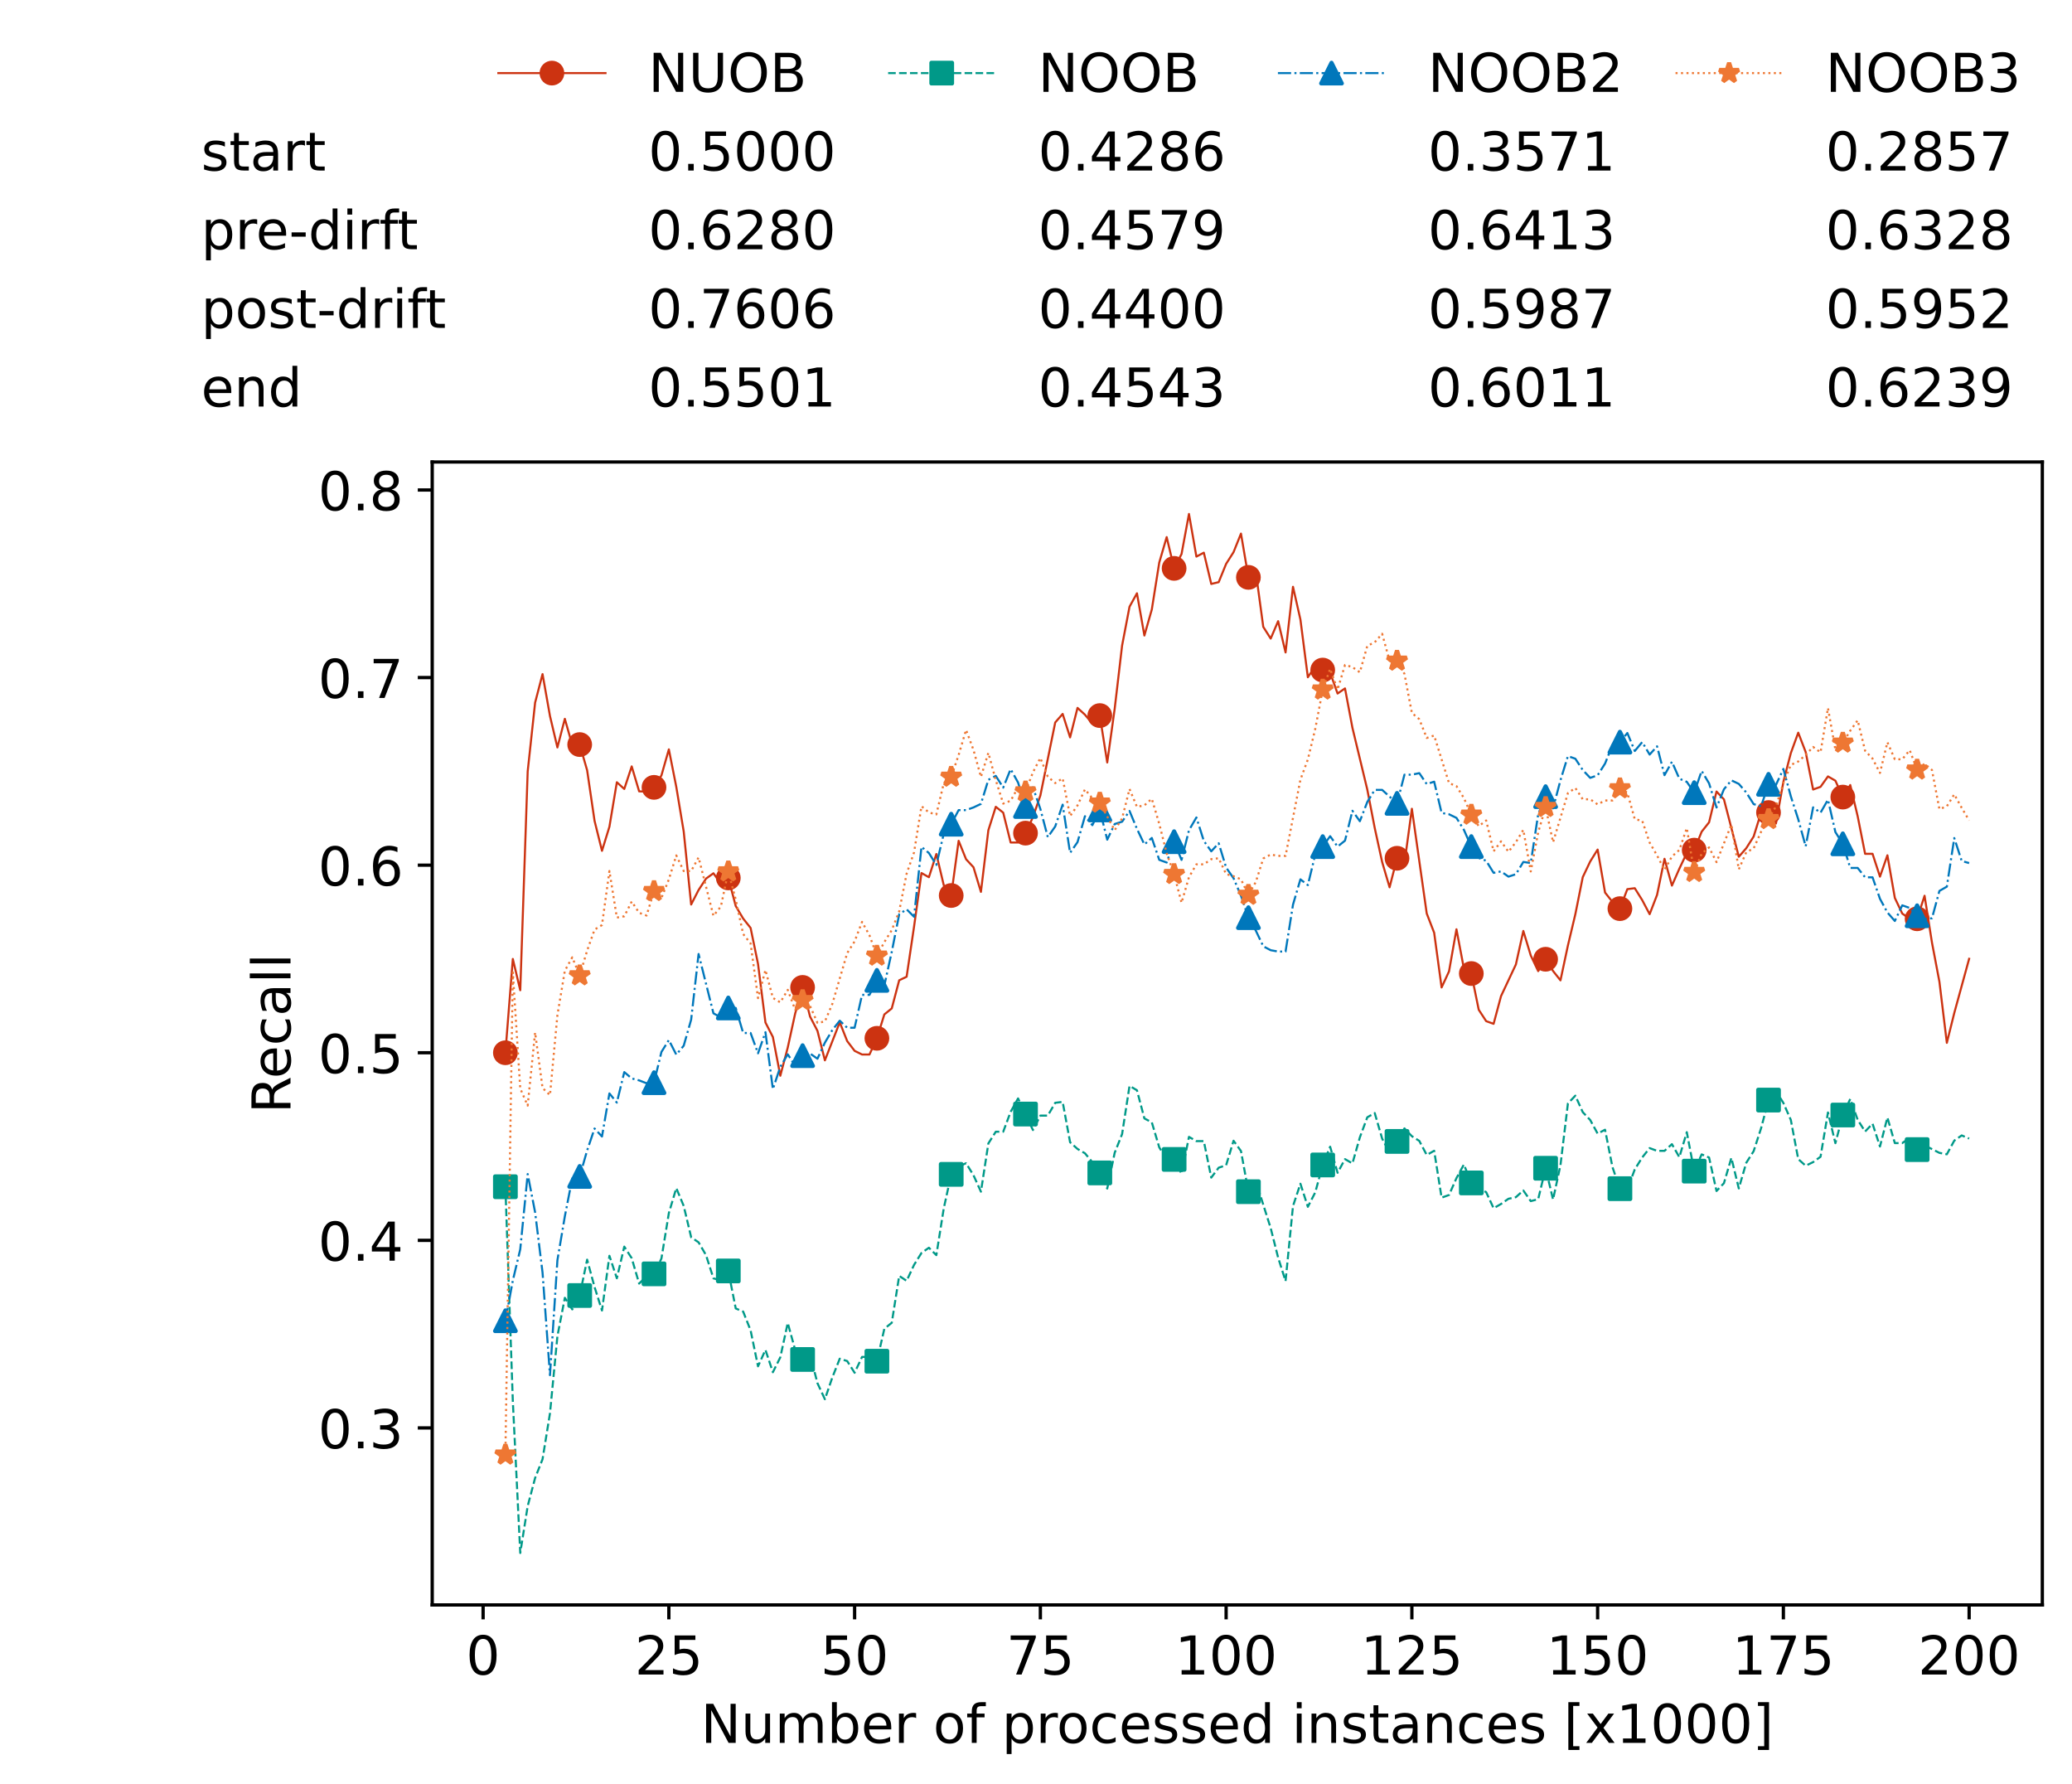 <?xml version="1.0" encoding="utf-8" standalone="no"?>
<!DOCTYPE svg PUBLIC "-//W3C//DTD SVG 1.1//EN"
  "http://www.w3.org/Graphics/SVG/1.1/DTD/svg11.dtd">
<!-- Created with matplotlib (https://matplotlib.org/) -->
<svg height="432.615pt" version="1.1" viewBox="0 0 502.65 432.615" width="502.65pt" xmlns="http://www.w3.org/2000/svg" xmlns:xlink="http://www.w3.org/1999/xlink">
 <defs>
  <style type="text/css">*{stroke-linecap:butt;stroke-linejoin:round;}</style>
 </defs>
 <g id="figure_1">
  <g id="patch_1">
   <path d="M 0 432.615 
L 502.65 432.615 
L 502.65 0 
L 0 0 
z
" style="fill:#ffffff;"/>
  </g>
  <g id="axes_1">
   <g id="patch_2">
    <path d="M 104.85 389.252 
L 495.45 389.252 
L 495.45 112.052 
L 104.85 112.052 
z
" style="fill:#ffffff;"/>
   </g>
   <g id="matplotlib.axis_1">
    <g id="xtick_1">
     <g id="line2d_1">
      <defs>
       <path d="M 0 0 
L 0 3.5 
" id="m929918fa36" style="stroke:#000000;stroke-width:0.8;"/>
      </defs>
      <g>
       <use style="stroke:#000000;stroke-width:0.8;" x="117.197" xlink:href="#m929918fa36" y="389.252"/>
      </g>
     </g>
     <g id="text_1">
      <!-- 0 -->
      <g transform="translate(113.061 406.13)scale(0.13 -0.13)">
       <defs>
        <path d="M 31.781 66.406 
Q 24.172 66.406 20.328 58.906 
Q 16.5 51.422 16.5 36.375 
Q 16.5 21.391 20.328 13.891 
Q 24.172 6.391 31.781 6.391 
Q 39.453 6.391 43.281 13.891 
Q 47.125 21.391 47.125 36.375 
Q 47.125 51.422 43.281 58.906 
Q 39.453 66.406 31.781 66.406 
z
M 31.781 74.219 
Q 44.047 74.219 50.516 64.516 
Q 56.984 54.828 56.984 36.375 
Q 56.984 17.969 50.516 8.266 
Q 44.047 -1.422 31.781 -1.422 
Q 19.531 -1.422 13.062 8.266 
Q 6.594 17.969 6.594 36.375 
Q 6.594 54.828 13.062 64.516 
Q 19.531 74.219 31.781 74.219 
z
" id="DejaVuSans-48"/>
       </defs>
       <use xlink:href="#DejaVuSans-48"/>
      </g>
     </g>
    </g>
    <g id="xtick_2">
     <g id="line2d_2">
      <g>
       <use style="stroke:#000000;stroke-width:0.8;" x="162.259" xlink:href="#m929918fa36" y="389.252"/>
      </g>
     </g>
     <g id="text_2">
      <!-- 25 -->
      <g transform="translate(153.988 406.13)scale(0.13 -0.13)">
       <defs>
        <path d="M 19.188 8.297 
L 53.609 8.297 
L 53.609 0 
L 7.328 0 
L 7.328 8.297 
Q 12.938 14.109 22.625 23.891 
Q 32.328 33.688 34.812 36.531 
Q 39.547 41.844 41.422 45.531 
Q 43.312 49.219 43.312 52.781 
Q 43.312 58.594 39.234 62.25 
Q 35.156 65.922 28.609 65.922 
Q 23.969 65.922 18.812 64.312 
Q 13.672 62.703 7.812 59.422 
L 7.812 69.391 
Q 13.766 71.781 18.938 73 
Q 24.125 74.219 28.422 74.219 
Q 39.75 74.219 46.484 68.547 
Q 53.219 62.891 53.219 53.422 
Q 53.219 48.922 51.531 44.891 
Q 49.859 40.875 45.406 35.406 
Q 44.188 33.984 37.641 27.219 
Q 31.109 20.453 19.188 8.297 
z
" id="DejaVuSans-50"/>
        <path d="M 10.797 72.906 
L 49.516 72.906 
L 49.516 64.594 
L 19.828 64.594 
L 19.828 46.734 
Q 21.969 47.469 24.109 47.828 
Q 26.266 48.188 28.422 48.188 
Q 40.625 48.188 47.75 41.5 
Q 54.891 34.812 54.891 23.391 
Q 54.891 11.625 47.562 5.094 
Q 40.234 -1.422 26.906 -1.422 
Q 22.312 -1.422 17.547 -0.641 
Q 12.797 0.141 7.719 1.703 
L 7.719 11.625 
Q 12.109 9.234 16.797 8.062 
Q 21.484 6.891 26.703 6.891 
Q 35.156 6.891 40.078 11.328 
Q 45.016 15.766 45.016 23.391 
Q 45.016 31 40.078 35.438 
Q 35.156 39.891 26.703 39.891 
Q 22.75 39.891 18.812 39.016 
Q 14.891 38.141 10.797 36.281 
z
" id="DejaVuSans-53"/>
       </defs>
       <use xlink:href="#DejaVuSans-50"/>
       <use x="63.623" xlink:href="#DejaVuSans-53"/>
      </g>
     </g>
    </g>
    <g id="xtick_3">
     <g id="line2d_3">
      <g>
       <use style="stroke:#000000;stroke-width:0.8;" x="207.322" xlink:href="#m929918fa36" y="389.252"/>
      </g>
     </g>
     <g id="text_3">
      <!-- 50 -->
      <g transform="translate(199.05 406.13)scale(0.13 -0.13)">
       <use xlink:href="#DejaVuSans-53"/>
       <use x="63.623" xlink:href="#DejaVuSans-48"/>
      </g>
     </g>
    </g>
    <g id="xtick_4">
     <g id="line2d_4">
      <g>
       <use style="stroke:#000000;stroke-width:0.8;" x="252.384" xlink:href="#m929918fa36" y="389.252"/>
      </g>
     </g>
     <g id="text_4">
      <!-- 75 -->
      <g transform="translate(244.113 406.13)scale(0.13 -0.13)">
       <defs>
        <path d="M 8.203 72.906 
L 55.078 72.906 
L 55.078 68.703 
L 28.609 0 
L 18.312 0 
L 43.219 64.594 
L 8.203 64.594 
z
" id="DejaVuSans-55"/>
       </defs>
       <use xlink:href="#DejaVuSans-55"/>
       <use x="63.623" xlink:href="#DejaVuSans-53"/>
      </g>
     </g>
    </g>
    <g id="xtick_5">
     <g id="line2d_5">
      <g>
       <use style="stroke:#000000;stroke-width:0.8;" x="297.446" xlink:href="#m929918fa36" y="389.252"/>
      </g>
     </g>
     <g id="text_5">
      <!-- 100 -->
      <g transform="translate(285.039 406.13)scale(0.13 -0.13)">
       <defs>
        <path d="M 12.406 8.297 
L 28.516 8.297 
L 28.516 63.922 
L 10.984 60.406 
L 10.984 69.391 
L 28.422 72.906 
L 38.281 72.906 
L 38.281 8.297 
L 54.391 8.297 
L 54.391 0 
L 12.406 0 
z
" id="DejaVuSans-49"/>
       </defs>
       <use xlink:href="#DejaVuSans-49"/>
       <use x="63.623" xlink:href="#DejaVuSans-48"/>
       <use x="127.246" xlink:href="#DejaVuSans-48"/>
      </g>
     </g>
    </g>
    <g id="xtick_6">
     <g id="line2d_6">
      <g>
       <use style="stroke:#000000;stroke-width:0.8;" x="342.509" xlink:href="#m929918fa36" y="389.252"/>
      </g>
     </g>
     <g id="text_6">
      <!-- 125 -->
      <g transform="translate(330.102 406.13)scale(0.13 -0.13)">
       <use xlink:href="#DejaVuSans-49"/>
       <use x="63.623" xlink:href="#DejaVuSans-50"/>
       <use x="127.246" xlink:href="#DejaVuSans-53"/>
      </g>
     </g>
    </g>
    <g id="xtick_7">
     <g id="line2d_7">
      <g>
       <use style="stroke:#000000;stroke-width:0.8;" x="387.571" xlink:href="#m929918fa36" y="389.252"/>
      </g>
     </g>
     <g id="text_7">
      <!-- 150 -->
      <g transform="translate(375.164 406.13)scale(0.13 -0.13)">
       <use xlink:href="#DejaVuSans-49"/>
       <use x="63.623" xlink:href="#DejaVuSans-53"/>
       <use x="127.246" xlink:href="#DejaVuSans-48"/>
      </g>
     </g>
    </g>
    <g id="xtick_8">
     <g id="line2d_8">
      <g>
       <use style="stroke:#000000;stroke-width:0.8;" x="432.633" xlink:href="#m929918fa36" y="389.252"/>
      </g>
     </g>
     <g id="text_8">
      <!-- 175 -->
      <g transform="translate(420.226 406.13)scale(0.13 -0.13)">
       <use xlink:href="#DejaVuSans-49"/>
       <use x="63.623" xlink:href="#DejaVuSans-55"/>
       <use x="127.246" xlink:href="#DejaVuSans-53"/>
      </g>
     </g>
    </g>
    <g id="xtick_9">
     <g id="line2d_9">
      <g>
       <use style="stroke:#000000;stroke-width:0.8;" x="477.695" xlink:href="#m929918fa36" y="389.252"/>
      </g>
     </g>
     <g id="text_9">
      <!-- 200 -->
      <g transform="translate(465.289 406.13)scale(0.13 -0.13)">
       <use xlink:href="#DejaVuSans-50"/>
       <use x="63.623" xlink:href="#DejaVuSans-48"/>
       <use x="127.246" xlink:href="#DejaVuSans-48"/>
      </g>
     </g>
    </g>
    <g id="text_10">
     <!-- Number of processed instances [x1000] -->
     <g transform="translate(170.025 422.711)scale(0.13 -0.13)">
      <defs>
       <path d="M 9.812 72.906 
L 23.094 72.906 
L 55.422 11.922 
L 55.422 72.906 
L 64.984 72.906 
L 64.984 0 
L 51.703 0 
L 19.391 60.984 
L 19.391 0 
L 9.812 0 
z
" id="DejaVuSans-78"/>
       <path d="M 8.5 21.578 
L 8.5 54.688 
L 17.484 54.688 
L 17.484 21.922 
Q 17.484 14.156 20.5 10.266 
Q 23.531 6.391 29.594 6.391 
Q 36.859 6.391 41.078 11.031 
Q 45.312 15.672 45.312 23.688 
L 45.312 54.688 
L 54.297 54.688 
L 54.297 0 
L 45.312 0 
L 45.312 8.406 
Q 42.047 3.422 37.719 1 
Q 33.406 -1.422 27.688 -1.422 
Q 18.266 -1.422 13.375 4.438 
Q 8.5 10.297 8.5 21.578 
z
M 31.109 56 
z
" id="DejaVuSans-117"/>
       <path d="M 52 44.188 
Q 55.375 50.25 60.062 53.125 
Q 64.75 56 71.094 56 
Q 79.641 56 84.281 50.016 
Q 88.922 44.047 88.922 33.016 
L 88.922 0 
L 79.891 0 
L 79.891 32.719 
Q 79.891 40.578 77.094 44.375 
Q 74.312 48.188 68.609 48.188 
Q 61.625 48.188 57.562 43.547 
Q 53.516 38.922 53.516 30.906 
L 53.516 0 
L 44.484 0 
L 44.484 32.719 
Q 44.484 40.625 41.703 44.406 
Q 38.922 48.188 33.109 48.188 
Q 26.219 48.188 22.156 43.531 
Q 18.109 38.875 18.109 30.906 
L 18.109 0 
L 9.078 0 
L 9.078 54.688 
L 18.109 54.688 
L 18.109 46.188 
Q 21.188 51.219 25.484 53.609 
Q 29.781 56 35.688 56 
Q 41.656 56 45.828 52.969 
Q 50 49.953 52 44.188 
z
" id="DejaVuSans-109"/>
       <path d="M 48.688 27.297 
Q 48.688 37.203 44.609 42.844 
Q 40.531 48.484 33.406 48.484 
Q 26.266 48.484 22.188 42.844 
Q 18.109 37.203 18.109 27.297 
Q 18.109 17.391 22.188 11.75 
Q 26.266 6.109 33.406 6.109 
Q 40.531 6.109 44.609 11.75 
Q 48.688 17.391 48.688 27.297 
z
M 18.109 46.391 
Q 20.953 51.266 25.266 53.625 
Q 29.594 56 35.594 56 
Q 45.562 56 51.781 48.094 
Q 58.016 40.188 58.016 27.297 
Q 58.016 14.406 51.781 6.484 
Q 45.562 -1.422 35.594 -1.422 
Q 29.594 -1.422 25.266 0.953 
Q 20.953 3.328 18.109 8.203 
L 18.109 0 
L 9.078 0 
L 9.078 75.984 
L 18.109 75.984 
z
" id="DejaVuSans-98"/>
       <path d="M 56.203 29.594 
L 56.203 25.203 
L 14.891 25.203 
Q 15.484 15.922 20.484 11.062 
Q 25.484 6.203 34.422 6.203 
Q 39.594 6.203 44.453 7.469 
Q 49.312 8.734 54.109 11.281 
L 54.109 2.781 
Q 49.266 0.734 44.188 -0.344 
Q 39.109 -1.422 33.891 -1.422 
Q 20.797 -1.422 13.156 6.188 
Q 5.516 13.812 5.516 26.812 
Q 5.516 40.234 12.766 48.109 
Q 20.016 56 32.328 56 
Q 43.359 56 49.781 48.891 
Q 56.203 41.797 56.203 29.594 
z
M 47.219 32.234 
Q 47.125 39.594 43.094 43.984 
Q 39.062 48.391 32.422 48.391 
Q 24.906 48.391 20.391 44.141 
Q 15.875 39.891 15.188 32.172 
z
" id="DejaVuSans-101"/>
       <path d="M 41.109 46.297 
Q 39.594 47.172 37.812 47.578 
Q 36.031 48 33.891 48 
Q 26.266 48 22.188 43.047 
Q 18.109 38.094 18.109 28.812 
L 18.109 0 
L 9.078 0 
L 9.078 54.688 
L 18.109 54.688 
L 18.109 46.188 
Q 20.953 51.172 25.484 53.578 
Q 30.031 56 36.531 56 
Q 37.453 56 38.578 55.875 
Q 39.703 55.766 41.062 55.516 
z
" id="DejaVuSans-114"/>
       <path id="DejaVuSans-32"/>
       <path d="M 30.609 48.391 
Q 23.391 48.391 19.188 42.75 
Q 14.984 37.109 14.984 27.297 
Q 14.984 17.484 19.156 11.844 
Q 23.344 6.203 30.609 6.203 
Q 37.797 6.203 41.984 11.859 
Q 46.188 17.531 46.188 27.297 
Q 46.188 37.016 41.984 42.703 
Q 37.797 48.391 30.609 48.391 
z
M 30.609 56 
Q 42.328 56 49.016 48.375 
Q 55.719 40.766 55.719 27.297 
Q 55.719 13.875 49.016 6.219 
Q 42.328 -1.422 30.609 -1.422 
Q 18.844 -1.422 12.172 6.219 
Q 5.516 13.875 5.516 27.297 
Q 5.516 40.766 12.172 48.375 
Q 18.844 56 30.609 56 
z
" id="DejaVuSans-111"/>
       <path d="M 37.109 75.984 
L 37.109 68.5 
L 28.516 68.5 
Q 23.688 68.5 21.797 66.547 
Q 19.922 64.594 19.922 59.516 
L 19.922 54.688 
L 34.719 54.688 
L 34.719 47.703 
L 19.922 47.703 
L 19.922 0 
L 10.891 0 
L 10.891 47.703 
L 2.297 47.703 
L 2.297 54.688 
L 10.891 54.688 
L 10.891 58.5 
Q 10.891 67.625 15.141 71.797 
Q 19.391 75.984 28.609 75.984 
z
" id="DejaVuSans-102"/>
       <path d="M 18.109 8.203 
L 18.109 -20.797 
L 9.078 -20.797 
L 9.078 54.688 
L 18.109 54.688 
L 18.109 46.391 
Q 20.953 51.266 25.266 53.625 
Q 29.594 56 35.594 56 
Q 45.562 56 51.781 48.094 
Q 58.016 40.188 58.016 27.297 
Q 58.016 14.406 51.781 6.484 
Q 45.562 -1.422 35.594 -1.422 
Q 29.594 -1.422 25.266 0.953 
Q 20.953 3.328 18.109 8.203 
z
M 48.688 27.297 
Q 48.688 37.203 44.609 42.844 
Q 40.531 48.484 33.406 48.484 
Q 26.266 48.484 22.188 42.844 
Q 18.109 37.203 18.109 27.297 
Q 18.109 17.391 22.188 11.75 
Q 26.266 6.109 33.406 6.109 
Q 40.531 6.109 44.609 11.75 
Q 48.688 17.391 48.688 27.297 
z
" id="DejaVuSans-112"/>
       <path d="M 48.781 52.594 
L 48.781 44.188 
Q 44.969 46.297 41.141 47.344 
Q 37.312 48.391 33.406 48.391 
Q 24.656 48.391 19.812 42.844 
Q 14.984 37.312 14.984 27.297 
Q 14.984 17.281 19.812 11.734 
Q 24.656 6.203 33.406 6.203 
Q 37.312 6.203 41.141 7.25 
Q 44.969 8.297 48.781 10.406 
L 48.781 2.094 
Q 45.016 0.344 40.984 -0.531 
Q 36.969 -1.422 32.422 -1.422 
Q 20.062 -1.422 12.781 6.344 
Q 5.516 14.109 5.516 27.297 
Q 5.516 40.672 12.859 48.328 
Q 20.219 56 33.016 56 
Q 37.156 56 41.109 55.141 
Q 45.062 54.297 48.781 52.594 
z
" id="DejaVuSans-99"/>
       <path d="M 44.281 53.078 
L 44.281 44.578 
Q 40.484 46.531 36.375 47.5 
Q 32.281 48.484 27.875 48.484 
Q 21.188 48.484 17.844 46.438 
Q 14.5 44.391 14.5 40.281 
Q 14.5 37.156 16.891 35.375 
Q 19.281 33.594 26.516 31.984 
L 29.594 31.297 
Q 39.156 29.25 43.188 25.516 
Q 47.219 21.781 47.219 15.094 
Q 47.219 7.469 41.188 3.016 
Q 35.156 -1.422 24.609 -1.422 
Q 20.219 -1.422 15.453 -0.562 
Q 10.688 0.297 5.422 2 
L 5.422 11.281 
Q 10.406 8.688 15.234 7.391 
Q 20.062 6.109 24.812 6.109 
Q 31.156 6.109 34.562 8.281 
Q 37.984 10.453 37.984 14.406 
Q 37.984 18.062 35.516 20.016 
Q 33.062 21.969 24.703 23.781 
L 21.578 24.516 
Q 13.234 26.266 9.516 29.906 
Q 5.812 33.547 5.812 39.891 
Q 5.812 47.609 11.281 51.797 
Q 16.75 56 26.812 56 
Q 31.781 56 36.172 55.266 
Q 40.578 54.547 44.281 53.078 
z
" id="DejaVuSans-115"/>
       <path d="M 45.406 46.391 
L 45.406 75.984 
L 54.391 75.984 
L 54.391 0 
L 45.406 0 
L 45.406 8.203 
Q 42.578 3.328 38.25 0.953 
Q 33.938 -1.422 27.875 -1.422 
Q 17.969 -1.422 11.734 6.484 
Q 5.516 14.406 5.516 27.297 
Q 5.516 40.188 11.734 48.094 
Q 17.969 56 27.875 56 
Q 33.938 56 38.25 53.625 
Q 42.578 51.266 45.406 46.391 
z
M 14.797 27.297 
Q 14.797 17.391 18.875 11.75 
Q 22.953 6.109 30.078 6.109 
Q 37.203 6.109 41.297 11.75 
Q 45.406 17.391 45.406 27.297 
Q 45.406 37.203 41.297 42.844 
Q 37.203 48.484 30.078 48.484 
Q 22.953 48.484 18.875 42.844 
Q 14.797 37.203 14.797 27.297 
z
" id="DejaVuSans-100"/>
       <path d="M 9.422 54.688 
L 18.406 54.688 
L 18.406 0 
L 9.422 0 
z
M 9.422 75.984 
L 18.406 75.984 
L 18.406 64.594 
L 9.422 64.594 
z
" id="DejaVuSans-105"/>
       <path d="M 54.891 33.016 
L 54.891 0 
L 45.906 0 
L 45.906 32.719 
Q 45.906 40.484 42.875 44.328 
Q 39.844 48.188 33.797 48.188 
Q 26.516 48.188 22.312 43.547 
Q 18.109 38.922 18.109 30.906 
L 18.109 0 
L 9.078 0 
L 9.078 54.688 
L 18.109 54.688 
L 18.109 46.188 
Q 21.344 51.125 25.703 53.562 
Q 30.078 56 35.797 56 
Q 45.219 56 50.047 50.172 
Q 54.891 44.344 54.891 33.016 
z
" id="DejaVuSans-110"/>
       <path d="M 18.312 70.219 
L 18.312 54.688 
L 36.812 54.688 
L 36.812 47.703 
L 18.312 47.703 
L 18.312 18.016 
Q 18.312 11.328 20.141 9.422 
Q 21.969 7.516 27.594 7.516 
L 36.812 7.516 
L 36.812 0 
L 27.594 0 
Q 17.188 0 13.234 3.875 
Q 9.281 7.766 9.281 18.016 
L 9.281 47.703 
L 2.688 47.703 
L 2.688 54.688 
L 9.281 54.688 
L 9.281 70.219 
z
" id="DejaVuSans-116"/>
       <path d="M 34.281 27.484 
Q 23.391 27.484 19.188 25 
Q 14.984 22.516 14.984 16.5 
Q 14.984 11.719 18.141 8.906 
Q 21.297 6.109 26.703 6.109 
Q 34.188 6.109 38.703 11.406 
Q 43.219 16.703 43.219 25.484 
L 43.219 27.484 
z
M 52.203 31.203 
L 52.203 0 
L 43.219 0 
L 43.219 8.297 
Q 40.141 3.328 35.547 0.953 
Q 30.953 -1.422 24.312 -1.422 
Q 15.922 -1.422 10.953 3.297 
Q 6 8.016 6 15.922 
Q 6 25.141 12.172 29.828 
Q 18.359 34.516 30.609 34.516 
L 43.219 34.516 
L 43.219 35.406 
Q 43.219 41.609 39.141 45 
Q 35.062 48.391 27.688 48.391 
Q 23 48.391 18.547 47.266 
Q 14.109 46.141 10.016 43.891 
L 10.016 52.203 
Q 14.938 54.109 19.578 55.047 
Q 24.219 56 28.609 56 
Q 40.484 56 46.344 49.844 
Q 52.203 43.703 52.203 31.203 
z
" id="DejaVuSans-97"/>
       <path d="M 8.594 75.984 
L 29.297 75.984 
L 29.297 69 
L 17.578 69 
L 17.578 -6.203 
L 29.297 -6.203 
L 29.297 -13.188 
L 8.594 -13.188 
z
" id="DejaVuSans-91"/>
       <path d="M 54.891 54.688 
L 35.109 28.078 
L 55.906 0 
L 45.312 0 
L 29.391 21.484 
L 13.484 0 
L 2.875 0 
L 24.125 28.609 
L 4.688 54.688 
L 15.281 54.688 
L 29.781 35.203 
L 44.281 54.688 
z
" id="DejaVuSans-120"/>
       <path d="M 30.422 75.984 
L 30.422 -13.188 
L 9.719 -13.188 
L 9.719 -6.203 
L 21.391 -6.203 
L 21.391 69 
L 9.719 69 
L 9.719 75.984 
z
" id="DejaVuSans-93"/>
      </defs>
      <use xlink:href="#DejaVuSans-78"/>
      <use x="74.805" xlink:href="#DejaVuSans-117"/>
      <use x="138.184" xlink:href="#DejaVuSans-109"/>
      <use x="235.596" xlink:href="#DejaVuSans-98"/>
      <use x="299.072" xlink:href="#DejaVuSans-101"/>
      <use x="360.596" xlink:href="#DejaVuSans-114"/>
      <use x="401.709" xlink:href="#DejaVuSans-32"/>
      <use x="433.496" xlink:href="#DejaVuSans-111"/>
      <use x="494.678" xlink:href="#DejaVuSans-102"/>
      <use x="529.883" xlink:href="#DejaVuSans-32"/>
      <use x="561.67" xlink:href="#DejaVuSans-112"/>
      <use x="625.146" xlink:href="#DejaVuSans-114"/>
      <use x="664.01" xlink:href="#DejaVuSans-111"/>
      <use x="725.191" xlink:href="#DejaVuSans-99"/>
      <use x="780.172" xlink:href="#DejaVuSans-101"/>
      <use x="841.695" xlink:href="#DejaVuSans-115"/>
      <use x="893.795" xlink:href="#DejaVuSans-115"/>
      <use x="945.895" xlink:href="#DejaVuSans-101"/>
      <use x="1007.418" xlink:href="#DejaVuSans-100"/>
      <use x="1070.895" xlink:href="#DejaVuSans-32"/>
      <use x="1102.682" xlink:href="#DejaVuSans-105"/>
      <use x="1130.465" xlink:href="#DejaVuSans-110"/>
      <use x="1193.844" xlink:href="#DejaVuSans-115"/>
      <use x="1245.943" xlink:href="#DejaVuSans-116"/>
      <use x="1285.152" xlink:href="#DejaVuSans-97"/>
      <use x="1346.432" xlink:href="#DejaVuSans-110"/>
      <use x="1409.811" xlink:href="#DejaVuSans-99"/>
      <use x="1464.791" xlink:href="#DejaVuSans-101"/>
      <use x="1526.314" xlink:href="#DejaVuSans-115"/>
      <use x="1578.414" xlink:href="#DejaVuSans-32"/>
      <use x="1610.201" xlink:href="#DejaVuSans-91"/>
      <use x="1649.215" xlink:href="#DejaVuSans-120"/>
      <use x="1708.395" xlink:href="#DejaVuSans-49"/>
      <use x="1772.018" xlink:href="#DejaVuSans-48"/>
      <use x="1835.641" xlink:href="#DejaVuSans-48"/>
      <use x="1899.264" xlink:href="#DejaVuSans-48"/>
      <use x="1962.887" xlink:href="#DejaVuSans-93"/>
     </g>
    </g>
   </g>
   <g id="matplotlib.axis_2">
    <g id="ytick_1">
     <g id="line2d_10">
      <defs>
       <path d="M 0 0 
L -3.5 0 
" id="mb6ac042166" style="stroke:#000000;stroke-width:0.8;"/>
      </defs>
      <g>
       <use style="stroke:#000000;stroke-width:0.8;" x="104.85" xlink:href="#mb6ac042166" y="346.321"/>
      </g>
     </g>
     <g id="text_11">
      <!-- 0.3 -->
      <g transform="translate(77.176 351.26)scale(0.13 -0.13)">
       <defs>
        <path d="M 10.688 12.406 
L 21 12.406 
L 21 0 
L 10.688 0 
z
" id="DejaVuSans-46"/>
        <path d="M 40.578 39.312 
Q 47.656 37.797 51.625 33 
Q 55.609 28.219 55.609 21.188 
Q 55.609 10.406 48.188 4.484 
Q 40.766 -1.422 27.094 -1.422 
Q 22.516 -1.422 17.656 -0.516 
Q 12.797 0.391 7.625 2.203 
L 7.625 11.719 
Q 11.719 9.328 16.594 8.109 
Q 21.484 6.891 26.812 6.891 
Q 36.078 6.891 40.938 10.547 
Q 45.797 14.203 45.797 21.188 
Q 45.797 27.641 41.281 31.266 
Q 36.766 34.906 28.719 34.906 
L 20.219 34.906 
L 20.219 43.016 
L 29.109 43.016 
Q 36.375 43.016 40.234 45.922 
Q 44.094 48.828 44.094 54.297 
Q 44.094 59.906 40.109 62.906 
Q 36.141 65.922 28.719 65.922 
Q 24.656 65.922 20.016 65.031 
Q 15.375 64.156 9.812 62.312 
L 9.812 71.094 
Q 15.438 72.656 20.344 73.438 
Q 25.25 74.219 29.594 74.219 
Q 40.828 74.219 47.359 69.109 
Q 53.906 64.016 53.906 55.328 
Q 53.906 49.266 50.438 45.094 
Q 46.969 40.922 40.578 39.312 
z
" id="DejaVuSans-51"/>
       </defs>
       <use xlink:href="#DejaVuSans-48"/>
       <use x="63.623" xlink:href="#DejaVuSans-46"/>
       <use x="95.41" xlink:href="#DejaVuSans-51"/>
      </g>
     </g>
    </g>
    <g id="ytick_2">
     <g id="line2d_11">
      <g>
       <use style="stroke:#000000;stroke-width:0.8;" x="104.85" xlink:href="#mb6ac042166" y="300.824"/>
      </g>
     </g>
     <g id="text_12">
      <!-- 0.4 -->
      <g transform="translate(77.176 305.763)scale(0.13 -0.13)">
       <defs>
        <path d="M 37.797 64.312 
L 12.891 25.391 
L 37.797 25.391 
z
M 35.203 72.906 
L 47.609 72.906 
L 47.609 25.391 
L 58.016 25.391 
L 58.016 17.188 
L 47.609 17.188 
L 47.609 0 
L 37.797 0 
L 37.797 17.188 
L 4.891 17.188 
L 4.891 26.703 
z
" id="DejaVuSans-52"/>
       </defs>
       <use xlink:href="#DejaVuSans-48"/>
       <use x="63.623" xlink:href="#DejaVuSans-46"/>
       <use x="95.41" xlink:href="#DejaVuSans-52"/>
      </g>
     </g>
    </g>
    <g id="ytick_3">
     <g id="line2d_12">
      <g>
       <use style="stroke:#000000;stroke-width:0.8;" x="104.85" xlink:href="#mb6ac042166" y="255.328"/>
      </g>
     </g>
     <g id="text_13">
      <!-- 0.5 -->
      <g transform="translate(77.176 260.267)scale(0.13 -0.13)">
       <use xlink:href="#DejaVuSans-48"/>
       <use x="63.623" xlink:href="#DejaVuSans-46"/>
       <use x="95.41" xlink:href="#DejaVuSans-53"/>
      </g>
     </g>
    </g>
    <g id="ytick_4">
     <g id="line2d_13">
      <g>
       <use style="stroke:#000000;stroke-width:0.8;" x="104.85" xlink:href="#mb6ac042166" y="209.831"/>
      </g>
     </g>
     <g id="text_14">
      <!-- 0.6 -->
      <g transform="translate(77.176 214.77)scale(0.13 -0.13)">
       <defs>
        <path d="M 33.016 40.375 
Q 26.375 40.375 22.484 35.828 
Q 18.609 31.297 18.609 23.391 
Q 18.609 15.531 22.484 10.953 
Q 26.375 6.391 33.016 6.391 
Q 39.656 6.391 43.531 10.953 
Q 47.406 15.531 47.406 23.391 
Q 47.406 31.297 43.531 35.828 
Q 39.656 40.375 33.016 40.375 
z
M 52.594 71.297 
L 52.594 62.312 
Q 48.875 64.062 45.094 64.984 
Q 41.312 65.922 37.594 65.922 
Q 27.828 65.922 22.672 59.328 
Q 17.531 52.734 16.797 39.406 
Q 19.672 43.656 24.016 45.922 
Q 28.375 48.188 33.594 48.188 
Q 44.578 48.188 50.953 41.516 
Q 57.328 34.859 57.328 23.391 
Q 57.328 12.156 50.688 5.359 
Q 44.047 -1.422 33.016 -1.422 
Q 20.359 -1.422 13.672 8.266 
Q 6.984 17.969 6.984 36.375 
Q 6.984 53.656 15.188 63.938 
Q 23.391 74.219 37.203 74.219 
Q 40.922 74.219 44.703 73.484 
Q 48.484 72.75 52.594 71.297 
z
" id="DejaVuSans-54"/>
       </defs>
       <use xlink:href="#DejaVuSans-48"/>
       <use x="63.623" xlink:href="#DejaVuSans-46"/>
       <use x="95.41" xlink:href="#DejaVuSans-54"/>
      </g>
     </g>
    </g>
    <g id="ytick_5">
     <g id="line2d_14">
      <g>
       <use style="stroke:#000000;stroke-width:0.8;" x="104.85" xlink:href="#mb6ac042166" y="164.335"/>
      </g>
     </g>
     <g id="text_15">
      <!-- 0.7 -->
      <g transform="translate(77.176 169.274)scale(0.13 -0.13)">
       <use xlink:href="#DejaVuSans-48"/>
       <use x="63.623" xlink:href="#DejaVuSans-46"/>
       <use x="95.41" xlink:href="#DejaVuSans-55"/>
      </g>
     </g>
    </g>
    <g id="ytick_6">
     <g id="line2d_15">
      <g>
       <use style="stroke:#000000;stroke-width:0.8;" x="104.85" xlink:href="#mb6ac042166" y="118.838"/>
      </g>
     </g>
     <g id="text_16">
      <!-- 0.8 -->
      <g transform="translate(77.176 123.777)scale(0.13 -0.13)">
       <defs>
        <path d="M 31.781 34.625 
Q 24.75 34.625 20.719 30.859 
Q 16.703 27.094 16.703 20.516 
Q 16.703 13.922 20.719 10.156 
Q 24.75 6.391 31.781 6.391 
Q 38.812 6.391 42.859 10.172 
Q 46.922 13.969 46.922 20.516 
Q 46.922 27.094 42.891 30.859 
Q 38.875 34.625 31.781 34.625 
z
M 21.922 38.812 
Q 15.578 40.375 12.031 44.719 
Q 8.5 49.078 8.5 55.328 
Q 8.5 64.062 14.719 69.141 
Q 20.953 74.219 31.781 74.219 
Q 42.672 74.219 48.875 69.141 
Q 55.078 64.062 55.078 55.328 
Q 55.078 49.078 51.531 44.719 
Q 48 40.375 41.703 38.812 
Q 48.828 37.156 52.797 32.312 
Q 56.781 27.484 56.781 20.516 
Q 56.781 9.906 50.312 4.234 
Q 43.844 -1.422 31.781 -1.422 
Q 19.734 -1.422 13.25 4.234 
Q 6.781 9.906 6.781 20.516 
Q 6.781 27.484 10.781 32.312 
Q 14.797 37.156 21.922 38.812 
z
M 18.312 54.391 
Q 18.312 48.734 21.844 45.562 
Q 25.391 42.391 31.781 42.391 
Q 38.141 42.391 41.719 45.562 
Q 45.312 48.734 45.312 54.391 
Q 45.312 60.062 41.719 63.234 
Q 38.141 66.406 31.781 66.406 
Q 25.391 66.406 21.844 63.234 
Q 18.312 60.062 18.312 54.391 
z
" id="DejaVuSans-56"/>
       </defs>
       <use xlink:href="#DejaVuSans-48"/>
       <use x="63.623" xlink:href="#DejaVuSans-46"/>
       <use x="95.41" xlink:href="#DejaVuSans-56"/>
      </g>
     </g>
    </g>
    <g id="text_17">
     <!-- Recall -->
     <g transform="translate(70.472 270.044)rotate(-90)scale(0.13 -0.13)">
      <defs>
       <path d="M 44.391 34.188 
Q 47.562 33.109 50.562 29.594 
Q 53.562 26.078 56.594 19.922 
L 66.609 0 
L 56 0 
L 46.688 18.703 
Q 43.062 26.031 39.672 28.422 
Q 36.281 30.812 30.422 30.812 
L 19.672 30.812 
L 19.672 0 
L 9.812 0 
L 9.812 72.906 
L 32.078 72.906 
Q 44.578 72.906 50.734 67.672 
Q 56.891 62.453 56.891 51.906 
Q 56.891 45.016 53.688 40.469 
Q 50.484 35.938 44.391 34.188 
z
M 19.672 64.797 
L 19.672 38.922 
L 32.078 38.922 
Q 39.203 38.922 42.844 42.219 
Q 46.484 45.516 46.484 51.906 
Q 46.484 58.297 42.844 61.547 
Q 39.203 64.797 32.078 64.797 
z
" id="DejaVuSans-82"/>
       <path d="M 9.422 75.984 
L 18.406 75.984 
L 18.406 0 
L 9.422 0 
z
" id="DejaVuSans-108"/>
      </defs>
      <use xlink:href="#DejaVuSans-82"/>
      <use x="64.982" xlink:href="#DejaVuSans-101"/>
      <use x="126.506" xlink:href="#DejaVuSans-99"/>
      <use x="181.486" xlink:href="#DejaVuSans-97"/>
      <use x="242.766" xlink:href="#DejaVuSans-108"/>
      <use x="270.549" xlink:href="#DejaVuSans-108"/>
     </g>
    </g>
   </g>
   <g id="line2d_16"/>
   <g id="line2d_17"/>
   <g id="line2d_18"/>
   <g id="line2d_19"/>
   <g id="line2d_20"/>
   <g id="line2d_21">
    <path clip-path="url(#p1c9dd070e0)" d="M 122.605 255.328 
L 124.407 232.58 
L 126.21 240.162 
L 128.012 187.083 
L 129.815 170.401 
L 131.617 163.492 
L 133.419 173.657 
L 135.222 181.281 
L 137.024 174.343 
L 138.827 180.692 
L 140.629 180.583 
L 142.432 186.812 
L 144.234 199.082 
L 146.037 206.349 
L 147.839 200.515 
L 149.642 189.723 
L 151.444 191.352 
L 153.247 185.879 
L 155.049 191.929 
L 156.852 191.997 
L 158.654 190.963 
L 160.457 188.068 
L 162.259 181.749 
L 164.062 190.848 
L 165.864 201.681 
L 167.667 219.374 
L 169.469 215.858 
L 171.272 213.101 
L 173.074 211.801 
L 174.877 214.301 
L 176.679 212.922 
L 178.482 219.746 
L 180.284 222.779 
L 182.087 225.054 
L 183.889 233.774 
L 185.692 247.992 
L 187.494 251.513 
L 189.297 260.901 
L 191.099 254.076 
L 192.902 245.804 
L 194.704 239.479 
L 196.507 246.544 
L 198.309 250.02 
L 200.112 257.169 
L 203.717 247.948 
L 205.519 252.498 
L 207.322 254.867 
L 209.124 255.754 
L 210.927 255.754 
L 212.729 251.824 
L 214.532 246.034 
L 216.334 244.576 
L 218.137 237.751 
L 219.939 236.889 
L 221.742 224.74 
L 223.544 211.741 
L 225.347 212.752 
L 227.149 207.125 
L 228.952 214.707 
L 230.754 217.193 
L 232.557 203.923 
L 234.359 208.391 
L 236.162 210.341 
L 237.964 216.312 
L 239.767 201.364 
L 241.569 195.676 
L 243.372 197.098 
L 245.174 204.336 
L 246.976 204.336 
L 248.779 202.062 
L 250.581 198.184 
L 252.384 192.934 
L 255.989 175.218 
L 257.791 173.15 
L 259.594 178.837 
L 261.396 171.688 
L 263.199 173.334 
L 265.001 175.501 
L 266.804 173.551 
L 268.606 184.925 
L 270.409 171.926 
L 272.211 156.571 
L 274.014 147.147 
L 275.816 143.897 
L 277.619 154.134 
L 279.421 147.815 
L 281.224 136.44 
L 283.026 130.266 
L 284.829 137.849 
L 286.631 134.373 
L 288.434 124.652 
L 290.236 134.992 
L 292.039 134.044 
L 293.841 141.627 
L 295.644 141.189 
L 297.446 136.758 
L 299.249 133.914 
L 301.051 129.415 
L 302.854 140.031 
L 304.656 138.767 
L 306.459 152.037 
L 308.261 154.88 
L 310.064 150.655 
L 311.866 158.238 
L 313.669 142.314 
L 315.471 150.258 
L 317.274 164.257 
L 319.076 161.569 
L 320.879 162.517 
L 322.681 163.148 
L 324.484 168.204 
L 326.286 166.963 
L 328.089 176.527 
L 331.694 191.498 
L 333.496 200.805 
L 335.299 209.077 
L 337.101 215.201 
L 338.904 208.16 
L 340.706 209.424 
L 342.509 196.154 
L 346.114 221.556 
L 347.916 226.223 
L 349.719 239.492 
L 351.521 235.593 
L 353.324 225.385 
L 355.126 234.898 
L 356.928 236.117 
L 358.731 244.906 
L 360.533 247.663 
L 362.336 248.313 
L 364.138 241.592 
L 367.743 233.912 
L 369.546 225.788 
L 371.348 231.733 
L 373.151 235.525 
L 374.953 232.65 
L 376.756 235.493 
L 378.558 237.768 
L 380.361 229.319 
L 382.163 221.736 
L 383.966 212.737 
L 385.768 208.945 
L 387.571 206.05 
L 389.373 216.476 
L 391.176 218.751 
L 392.978 220.376 
L 394.781 215.649 
L 396.583 215.419 
L 398.386 218.308 
L 400.188 221.72 
L 401.991 217.037 
L 403.793 208.288 
L 405.596 214.787 
L 407.398 210.68 
L 409.201 206.888 
L 411.003 206.188 
L 412.806 201.72 
L 414.608 199.445 
L 416.411 191.971 
L 418.213 193.866 
L 421.818 207.793 
L 423.621 205.725 
L 425.423 202.881 
L 427.226 197.068 
L 429.028 197.068 
L 430.831 199.727 
L 432.633 189.616 
L 434.436 182.666 
L 436.238 177.702 
L 438.041 182.386 
L 439.843 191.485 
L 441.646 190.835 
L 443.448 188.308 
L 445.251 189.342 
L 447.053 193.322 
L 448.856 190.398 
L 450.658 197.98 
L 452.461 207.08 
L 454.263 207.08 
L 456.066 212.609 
L 457.868 207.439 
L 459.671 217.779 
L 461.473 221.57 
L 463.276 222.834 
L 465.078 222.834 
L 466.881 217.25 
L 468.683 228.625 
L 470.485 238.103 
L 472.288 252.924 
L 474.09 245.686 
L 477.695 232.542 
L 477.695 232.542 
" style="fill:none;stroke:#cc3311;stroke-linecap:square;stroke-width:0.5;"/>
    <defs>
     <path d="M 0 2.5 
C 0.663 2.5 1.299 2.237 1.768 1.768 
C 2.237 1.299 2.5 0.663 2.5 0 
C 2.5 -0.663 2.237 -1.299 1.768 -1.768 
C 1.299 -2.237 0.663 -2.5 0 -2.5 
C -0.663 -2.5 -1.299 -2.237 -1.768 -1.768 
C -2.237 -1.299 -2.5 -0.663 -2.5 0 
C -2.5 0.663 -2.237 1.299 -1.768 1.768 
C -1.299 2.237 -0.663 2.5 0 2.5 
z
" id="m3cd80192ed" style="stroke:#cc3311;"/>
    </defs>
    <g clip-path="url(#p1c9dd070e0)">
     <use style="fill:#cc3311;stroke:#cc3311;" x="122.605" xlink:href="#m3cd80192ed" y="255.328"/>
     <use style="fill:#cc3311;stroke:#cc3311;" x="140.629" xlink:href="#m3cd80192ed" y="180.583"/>
     <use style="fill:#cc3311;stroke:#cc3311;" x="158.654" xlink:href="#m3cd80192ed" y="190.963"/>
     <use style="fill:#cc3311;stroke:#cc3311;" x="176.679" xlink:href="#m3cd80192ed" y="212.922"/>
     <use style="fill:#cc3311;stroke:#cc3311;" x="194.704" xlink:href="#m3cd80192ed" y="239.479"/>
     <use style="fill:#cc3311;stroke:#cc3311;" x="212.729" xlink:href="#m3cd80192ed" y="251.824"/>
     <use style="fill:#cc3311;stroke:#cc3311;" x="230.754" xlink:href="#m3cd80192ed" y="217.193"/>
     <use style="fill:#cc3311;stroke:#cc3311;" x="248.779" xlink:href="#m3cd80192ed" y="202.062"/>
     <use style="fill:#cc3311;stroke:#cc3311;" x="266.804" xlink:href="#m3cd80192ed" y="173.551"/>
     <use style="fill:#cc3311;stroke:#cc3311;" x="284.829" xlink:href="#m3cd80192ed" y="137.849"/>
     <use style="fill:#cc3311;stroke:#cc3311;" x="302.854" xlink:href="#m3cd80192ed" y="140.031"/>
     <use style="fill:#cc3311;stroke:#cc3311;" x="320.879" xlink:href="#m3cd80192ed" y="162.517"/>
     <use style="fill:#cc3311;stroke:#cc3311;" x="338.904" xlink:href="#m3cd80192ed" y="208.16"/>
     <use style="fill:#cc3311;stroke:#cc3311;" x="356.928" xlink:href="#m3cd80192ed" y="236.117"/>
     <use style="fill:#cc3311;stroke:#cc3311;" x="374.953" xlink:href="#m3cd80192ed" y="232.65"/>
     <use style="fill:#cc3311;stroke:#cc3311;" x="392.978" xlink:href="#m3cd80192ed" y="220.376"/>
     <use style="fill:#cc3311;stroke:#cc3311;" x="411.003" xlink:href="#m3cd80192ed" y="206.188"/>
     <use style="fill:#cc3311;stroke:#cc3311;" x="429.028" xlink:href="#m3cd80192ed" y="197.068"/>
     <use style="fill:#cc3311;stroke:#cc3311;" x="447.053" xlink:href="#m3cd80192ed" y="193.322"/>
     <use style="fill:#cc3311;stroke:#cc3311;" x="465.078" xlink:href="#m3cd80192ed" y="222.834"/>
    </g>
   </g>
   <g id="line2d_22"/>
   <g id="line2d_23"/>
   <g id="line2d_24"/>
   <g id="line2d_25"/>
   <g id="line2d_26">
    <path clip-path="url(#p1c9dd070e0)" d="M 122.605 287.825 
L 124.407 339.821 
L 126.21 376.652 
L 128.012 365.278 
L 129.815 358.453 
L 131.617 353.904 
L 133.419 342.776 
L 135.222 324.09 
L 137.024 314.764 
L 138.827 317.57 
L 140.629 314.209 
L 142.432 305.511 
L 144.234 312.15 
L 146.037 317.841 
L 147.839 304.574 
L 149.642 310.027 
L 151.444 302.349 
L 153.247 305.153 
L 155.049 311.31 
L 156.852 309.545 
L 158.654 308.954 
L 160.457 305.232 
L 162.259 294.219 
L 164.062 288.153 
L 165.864 292.486 
L 167.667 300.068 
L 169.469 301.309 
L 171.272 304.411 
L 173.074 310.044 
L 174.877 310.544 
L 176.679 308.246 
L 178.482 317.346 
L 180.284 318.104 
L 182.087 322.653 
L 183.889 331.374 
L 185.692 327.393 
L 187.494 332.809 
L 189.297 329.198 
L 191.099 320.857 
L 192.902 327.406 
L 194.704 329.717 
L 196.507 328.511 
L 198.309 335.462 
L 200.112 339.361 
L 201.914 334.08 
L 203.717 329.531 
L 205.519 330.1 
L 207.322 332.943 
L 209.124 329.102 
L 210.927 329.102 
L 212.729 330.136 
L 214.532 322.278 
L 216.334 320.82 
L 218.137 309.446 
L 219.939 310.652 
L 221.742 306.774 
L 223.544 303.886 
L 225.347 302.622 
L 227.149 304.418 
L 228.952 293.044 
L 230.754 284.824 
L 232.557 282.928 
L 234.359 282.116 
L 236.162 285.04 
L 237.964 289.021 
L 239.767 277.322 
L 241.569 274.479 
L 243.372 274.479 
L 245.174 269.653 
L 246.976 266.404 
L 250.581 274.073 
L 252.384 270.573 
L 254.186 270.573 
L 255.989 267.471 
L 257.791 267.241 
L 259.594 277.035 
L 261.396 278.66 
L 263.199 279.708 
L 265.001 281.874 
L 266.804 284.474 
L 268.606 288.266 
L 270.409 279.6 
L 272.211 275.05 
L 274.014 263.351 
L 275.816 264.434 
L 277.619 271.259 
L 279.421 272.206 
L 281.224 278.273 
L 283.026 281.197 
L 284.829 281.197 
L 286.631 284.673 
L 288.434 275.729 
L 290.236 276.763 
L 292.039 276.763 
L 293.841 285.61 
L 295.644 283.204 
L 297.446 282.613 
L 299.249 276.667 
L 301.051 279.167 
L 302.854 289.024 
L 304.656 286.497 
L 308.261 297.871 
L 310.064 305.02 
L 311.866 310.708 
L 313.669 292.509 
L 315.471 287.093 
L 317.274 292.692 
L 319.076 289.177 
L 320.879 282.542 
L 322.681 278.118 
L 324.484 284.437 
L 326.286 281.129 
L 328.089 282.163 
L 329.891 275.844 
L 331.694 270.983 
L 333.496 269.949 
L 335.299 276.153 
L 337.101 279.543 
L 338.904 276.835 
L 340.706 273.676 
L 342.509 275.571 
L 344.311 276.709 
L 346.114 280.121 
L 347.916 279.1 
L 349.719 290.474 
L 351.521 289.824 
L 353.324 285.741 
L 355.126 282.433 
L 356.928 286.901 
L 358.731 288.107 
L 360.533 289.141 
L 362.336 293.041 
L 364.138 292.007 
L 365.941 290.743 
L 367.743 290.354 
L 369.546 288.73 
L 371.348 291.315 
L 373.151 290.841 
L 374.953 283.341 
L 376.756 290.924 
L 378.558 282.583 
L 380.361 267.634 
L 382.163 265.738 
L 383.966 269.738 
L 385.768 271.634 
L 387.571 274.943 
L 389.373 273.995 
L 391.176 283.094 
L 392.978 288.294 
L 394.781 288.441 
L 396.583 283.616 
L 398.386 280.727 
L 400.188 278.453 
L 401.991 279.122 
L 403.793 279.122 
L 405.596 277.497 
L 407.398 280.656 
L 409.201 274.59 
L 411.003 284.039 
L 412.806 279.977 
L 414.608 280.735 
L 416.411 288.86 
L 418.213 286.964 
L 420.016 280.826 
L 421.818 288.236 
L 423.621 282.032 
L 425.423 279.188 
L 427.226 273.628 
L 429.028 266.803 
L 430.831 264.588 
L 432.633 267.504 
L 434.436 271.611 
L 436.238 281.124 
L 438.041 282.73 
L 439.843 281.855 
L 441.646 280.555 
L 443.448 269.813 
L 445.251 277.258 
L 447.053 270.433 
L 448.856 266.534 
L 450.658 271.589 
L 452.461 274.432 
L 454.263 272.537 
L 456.066 278.066 
L 457.868 271.034 
L 459.671 277.238 
L 461.473 277.238 
L 463.276 275.975 
L 465.078 278.818 
L 466.881 277.784 
L 470.485 279.607 
L 472.288 279.952 
L 474.09 276.643 
L 475.893 275.379 
L 477.695 276.137 
L 477.695 276.137 
" style="fill:none;stroke:#009988;stroke-dasharray:1.85,0.8;stroke-dashoffset:0;stroke-width:0.5;"/>
    <defs>
     <path d="M -2.5 2.5 
L 2.5 2.5 
L 2.5 -2.5 
L -2.5 -2.5 
z
" id="mbb789a6258" style="stroke:#009988;stroke-linejoin:miter;"/>
    </defs>
    <g clip-path="url(#p1c9dd070e0)">
     <use style="fill:#009988;stroke:#009988;stroke-linejoin:miter;" x="122.605" xlink:href="#mbb789a6258" y="287.825"/>
     <use style="fill:#009988;stroke:#009988;stroke-linejoin:miter;" x="140.629" xlink:href="#mbb789a6258" y="314.209"/>
     <use style="fill:#009988;stroke:#009988;stroke-linejoin:miter;" x="158.654" xlink:href="#mbb789a6258" y="308.954"/>
     <use style="fill:#009988;stroke:#009988;stroke-linejoin:miter;" x="176.679" xlink:href="#mbb789a6258" y="308.246"/>
     <use style="fill:#009988;stroke:#009988;stroke-linejoin:miter;" x="194.704" xlink:href="#mbb789a6258" y="329.717"/>
     <use style="fill:#009988;stroke:#009988;stroke-linejoin:miter;" x="212.729" xlink:href="#mbb789a6258" y="330.136"/>
     <use style="fill:#009988;stroke:#009988;stroke-linejoin:miter;" x="230.754" xlink:href="#mbb789a6258" y="284.824"/>
     <use style="fill:#009988;stroke:#009988;stroke-linejoin:miter;" x="248.779" xlink:href="#mbb789a6258" y="270.195"/>
     <use style="fill:#009988;stroke:#009988;stroke-linejoin:miter;" x="266.804" xlink:href="#mbb789a6258" y="284.474"/>
     <use style="fill:#009988;stroke:#009988;stroke-linejoin:miter;" x="284.829" xlink:href="#mbb789a6258" y="281.197"/>
     <use style="fill:#009988;stroke:#009988;stroke-linejoin:miter;" x="302.854" xlink:href="#mbb789a6258" y="289.024"/>
     <use style="fill:#009988;stroke:#009988;stroke-linejoin:miter;" x="320.879" xlink:href="#mbb789a6258" y="282.542"/>
     <use style="fill:#009988;stroke:#009988;stroke-linejoin:miter;" x="338.904" xlink:href="#mbb789a6258" y="276.835"/>
     <use style="fill:#009988;stroke:#009988;stroke-linejoin:miter;" x="356.928" xlink:href="#mbb789a6258" y="286.901"/>
     <use style="fill:#009988;stroke:#009988;stroke-linejoin:miter;" x="374.953" xlink:href="#mbb789a6258" y="283.341"/>
     <use style="fill:#009988;stroke:#009988;stroke-linejoin:miter;" x="392.978" xlink:href="#mbb789a6258" y="288.294"/>
     <use style="fill:#009988;stroke:#009988;stroke-linejoin:miter;" x="411.003" xlink:href="#mbb789a6258" y="284.039"/>
     <use style="fill:#009988;stroke:#009988;stroke-linejoin:miter;" x="429.028" xlink:href="#mbb789a6258" y="266.803"/>
     <use style="fill:#009988;stroke:#009988;stroke-linejoin:miter;" x="447.053" xlink:href="#mbb789a6258" y="270.433"/>
     <use style="fill:#009988;stroke:#009988;stroke-linejoin:miter;" x="465.078" xlink:href="#mbb789a6258" y="278.818"/>
    </g>
   </g>
   <g id="line2d_27"/>
   <g id="line2d_28"/>
   <g id="line2d_29"/>
   <g id="line2d_30"/>
   <g id="line2d_31">
    <path clip-path="url(#p1c9dd070e0)" d="M 122.605 320.323 
L 124.407 310.574 
L 126.21 302.991 
L 128.012 284.756 
L 129.815 294.036 
L 131.617 308.648 
L 133.419 333.528 
L 135.222 305.658 
L 137.024 295.011 
L 138.827 285.793 
L 140.629 285.321 
L 142.432 279.03 
L 144.234 273.707 
L 146.037 275.644 
L 147.839 265.19 
L 149.642 267.418 
L 151.444 260.016 
L 153.247 261.561 
L 155.049 262.031 
L 156.852 262.73 
L 158.654 262.582 
L 160.457 255.137 
L 162.259 252.248 
L 164.062 255.787 
L 165.864 253.621 
L 167.667 247.302 
L 169.469 231.378 
L 173.074 245.765 
L 174.877 246.765 
L 176.679 244.467 
L 178.482 244.467 
L 180.284 250.534 
L 182.087 250.534 
L 183.889 255.462 
L 185.692 250.344 
L 187.494 264.156 
L 189.297 258.739 
L 191.099 255.706 
L 192.902 258.464 
L 194.704 256.031 
L 196.507 255.514 
L 198.309 256.777 
L 200.112 252.878 
L 201.914 249.831 
L 203.717 247.556 
L 205.519 249.262 
L 207.322 249.262 
L 209.124 241.286 
L 210.927 241.286 
L 212.729 237.77 
L 214.532 239.011 
L 216.334 230.845 
L 218.137 221.745 
L 219.939 220.539 
L 221.742 222.349 
L 223.544 205.378 
L 225.347 206.894 
L 227.149 209.768 
L 228.952 202.185 
L 230.754 199.891 
L 232.557 196.479 
L 234.359 196.479 
L 236.162 195.829 
L 237.964 194.976 
L 239.767 189.126 
L 241.569 188.178 
L 243.372 191.022 
L 245.174 186.541 
L 246.976 189.791 
L 248.779 195.604 
L 250.581 190.951 
L 252.384 196.201 
L 254.186 203.025 
L 255.989 200.44 
L 257.791 195.155 
L 259.594 206.846 
L 261.396 204.246 
L 263.199 197.96 
L 265.001 200.127 
L 266.804 196.443 
L 268.606 203.647 
L 270.409 199.856 
L 272.211 199.287 
L 274.014 196.687 
L 275.816 201.02 
L 277.619 204.812 
L 279.421 203.232 
L 281.224 208.54 
L 283.026 209.19 
L 284.829 204.135 
L 286.631 208.558 
L 288.434 201.364 
L 290.236 198.262 
L 292.039 203.949 
L 293.841 206.477 
L 295.644 204.508 
L 297.446 210.417 
L 299.249 213.002 
L 301.051 217.251 
L 302.854 222.559 
L 304.656 225.719 
L 306.459 229.51 
L 308.261 230.458 
L 310.064 230.783 
L 311.866 230.783 
L 313.669 219.409 
L 315.471 213.27 
L 317.274 214.67 
L 319.076 207.225 
L 320.879 205.33 
L 322.681 202.802 
L 324.484 205.33 
L 326.286 203.882 
L 328.089 196.644 
L 329.891 199.172 
L 331.694 194.505 
L 333.496 191.576 
L 335.299 191.576 
L 338.904 194.841 
L 340.706 187.89 
L 342.509 187.89 
L 344.311 187.511 
L 346.114 190.165 
L 347.916 189.582 
L 349.719 197.164 
L 351.521 197.489 
L 353.324 198.364 
L 355.126 201.26 
L 356.928 205.322 
L 358.731 208.079 
L 360.533 208.768 
L 362.336 211.693 
L 364.138 211.349 
L 365.941 212.612 
L 367.743 212.029 
L 369.546 209.05 
L 371.348 209.309 
L 373.151 197.461 
L 374.953 193.211 
L 376.756 196.054 
L 378.558 189.23 
L 380.361 183.38 
L 382.163 184.012 
L 383.966 186.762 
L 385.768 188.658 
L 387.571 188.037 
L 389.373 185.194 
L 391.176 180.644 
L 392.978 179.994 
L 394.781 177.778 
L 396.583 182.144 
L 398.386 179.978 
L 400.188 183.011 
L 401.991 181.004 
L 403.793 188.003 
L 405.596 184.753 
L 407.398 188.861 
L 409.201 189.619 
L 411.003 192.244 
L 412.806 186.963 
L 414.608 189.996 
L 416.411 195.846 
L 418.213 191.422 
L 420.016 189.256 
L 421.818 190.118 
L 423.621 192.186 
L 425.423 195.029 
L 427.226 195.535 
L 429.028 190.227 
L 430.831 190.374 
L 432.633 186.486 
L 434.436 193.121 
L 436.238 198.704 
L 438.041 205.261 
L 439.843 195.812 
L 441.646 197.112 
L 443.448 193.952 
L 445.251 201.811 
L 447.053 204.654 
L 448.856 210.504 
L 450.658 210.504 
L 452.461 212.779 
L 454.263 212.779 
L 456.066 217.992 
L 457.868 221.301 
L 459.671 223.369 
L 461.473 219.577 
L 463.276 220.209 
L 465.078 222.105 
L 466.881 222.932 
L 468.683 222.713 
L 470.485 216.079 
L 472.288 215.044 
L 474.09 203.257 
L 475.893 208.817 
L 477.695 209.323 
L 477.695 209.323 
" style="fill:none;stroke:#0077bb;stroke-dasharray:3.2,0.8,0.5,0.8;stroke-dashoffset:0;stroke-width:0.5;"/>
    <defs>
     <path d="M 0 -2.5 
L -2.5 2.5 
L 2.5 2.5 
z
" id="ma444c08176" style="stroke:#0077bb;stroke-linejoin:miter;"/>
    </defs>
    <g clip-path="url(#p1c9dd070e0)">
     <use style="fill:#0077bb;stroke:#0077bb;stroke-linejoin:miter;" x="122.605" xlink:href="#ma444c08176" y="320.323"/>
     <use style="fill:#0077bb;stroke:#0077bb;stroke-linejoin:miter;" x="140.629" xlink:href="#ma444c08176" y="285.321"/>
     <use style="fill:#0077bb;stroke:#0077bb;stroke-linejoin:miter;" x="158.654" xlink:href="#ma444c08176" y="262.582"/>
     <use style="fill:#0077bb;stroke:#0077bb;stroke-linejoin:miter;" x="176.679" xlink:href="#ma444c08176" y="244.467"/>
     <use style="fill:#0077bb;stroke:#0077bb;stroke-linejoin:miter;" x="194.704" xlink:href="#ma444c08176" y="256.031"/>
     <use style="fill:#0077bb;stroke:#0077bb;stroke-linejoin:miter;" x="212.729" xlink:href="#ma444c08176" y="237.77"/>
     <use style="fill:#0077bb;stroke:#0077bb;stroke-linejoin:miter;" x="230.754" xlink:href="#ma444c08176" y="199.891"/>
     <use style="fill:#0077bb;stroke:#0077bb;stroke-linejoin:miter;" x="248.779" xlink:href="#ma444c08176" y="195.604"/>
     <use style="fill:#0077bb;stroke:#0077bb;stroke-linejoin:miter;" x="266.804" xlink:href="#ma444c08176" y="196.443"/>
     <use style="fill:#0077bb;stroke:#0077bb;stroke-linejoin:miter;" x="284.829" xlink:href="#ma444c08176" y="204.135"/>
     <use style="fill:#0077bb;stroke:#0077bb;stroke-linejoin:miter;" x="302.854" xlink:href="#ma444c08176" y="222.559"/>
     <use style="fill:#0077bb;stroke:#0077bb;stroke-linejoin:miter;" x="320.879" xlink:href="#ma444c08176" y="205.33"/>
     <use style="fill:#0077bb;stroke:#0077bb;stroke-linejoin:miter;" x="338.904" xlink:href="#ma444c08176" y="194.841"/>
     <use style="fill:#0077bb;stroke:#0077bb;stroke-linejoin:miter;" x="356.928" xlink:href="#ma444c08176" y="205.322"/>
     <use style="fill:#0077bb;stroke:#0077bb;stroke-linejoin:miter;" x="374.953" xlink:href="#ma444c08176" y="193.211"/>
     <use style="fill:#0077bb;stroke:#0077bb;stroke-linejoin:miter;" x="392.978" xlink:href="#ma444c08176" y="179.994"/>
     <use style="fill:#0077bb;stroke:#0077bb;stroke-linejoin:miter;" x="411.003" xlink:href="#ma444c08176" y="192.244"/>
     <use style="fill:#0077bb;stroke:#0077bb;stroke-linejoin:miter;" x="429.028" xlink:href="#ma444c08176" y="190.227"/>
     <use style="fill:#0077bb;stroke:#0077bb;stroke-linejoin:miter;" x="447.053" xlink:href="#ma444c08176" y="204.654"/>
     <use style="fill:#0077bb;stroke:#0077bb;stroke-linejoin:miter;" x="465.078" xlink:href="#ma444c08176" y="222.105"/>
    </g>
   </g>
   <g id="line2d_32"/>
   <g id="line2d_33"/>
   <g id="line2d_34"/>
   <g id="line2d_35"/>
   <g id="line2d_36">
    <path clip-path="url(#p1c9dd070e0)" d="M 122.605 352.82 
L 124.407 235.829 
L 126.21 263.994 
L 128.012 268.146 
L 129.815 250.417 
L 131.617 263.873 
L 133.419 265.607 
L 135.222 246.227 
L 137.024 235.443 
L 138.827 232.182 
L 140.629 236.584 
L 142.432 230.563 
L 144.234 225.468 
L 146.037 224.352 
L 147.839 211.251 
L 149.642 222.536 
L 151.444 222.235 
L 153.247 218.657 
L 155.049 221.386 
L 156.852 222.049 
L 158.654 216.14 
L 160.457 217.794 
L 162.259 213.281 
L 164.062 207.468 
L 165.864 211.259 
L 167.667 211.259 
L 169.469 207.95 
L 173.074 222.121 
L 174.877 219.871 
L 176.679 211.369 
L 178.482 218.194 
L 180.284 226.535 
L 182.087 228.81 
L 183.889 242.079 
L 185.692 235.255 
L 187.494 242.025 
L 189.297 243.108 
L 191.099 240.075 
L 192.902 244.901 
L 194.704 242.589 
L 196.507 243.968 
L 198.309 248.075 
L 200.112 247.75 
L 201.914 243.485 
L 205.519 231.163 
L 207.322 228.32 
L 209.124 223.593 
L 210.927 226.843 
L 212.729 231.806 
L 214.532 228.497 
L 216.334 225.58 
L 218.137 221.031 
L 219.939 211.897 
L 221.742 206.727 
L 223.544 195.533 
L 225.347 197.05 
L 227.149 197.529 
L 228.952 189.946 
L 230.754 188.417 
L 232.557 183.109 
L 234.359 177.016 
L 236.162 181.89 
L 237.964 188.43 
L 239.767 182.581 
L 241.569 189.216 
L 243.372 194.903 
L 245.174 194.213 
L 246.976 190.964 
L 248.779 191.975 
L 250.581 187.322 
L 252.384 183.822 
L 254.186 188.372 
L 255.989 189.923 
L 257.791 188.774 
L 259.594 197.936 
L 261.396 195.336 
L 263.199 191.445 
L 265.001 193.612 
L 266.804 194.695 
L 270.409 201.357 
L 272.211 198.513 
L 274.014 191.364 
L 275.816 195.697 
L 277.619 195.318 
L 279.421 193.738 
L 281.224 199.804 
L 283.026 206.954 
L 284.829 212.009 
L 286.631 218.96 
L 288.434 212.738 
L 290.236 209.636 
L 292.039 209.636 
L 293.841 208.372 
L 295.644 208.154 
L 297.446 211.994 
L 299.249 212.511 
L 301.051 213.261 
L 302.854 217.052 
L 304.656 213.893 
L 306.459 208.206 
L 308.261 207.258 
L 310.064 207.583 
L 311.866 207.583 
L 315.471 189.096 
L 317.274 184.196 
L 319.076 176.751 
L 320.879 167.273 
L 322.681 162.217 
L 324.484 167.273 
L 326.286 161.275 
L 328.089 161.792 
L 329.891 163.056 
L 331.694 156.64 
L 333.496 155.778 
L 335.299 153.71 
L 337.101 160.272 
L 338.904 160.272 
L 340.706 163.432 
L 342.509 172.91 
L 344.311 174.427 
L 346.114 178.976 
L 347.916 178.393 
L 351.521 189.93 
L 353.324 190.659 
L 355.126 193.554 
L 356.928 197.616 
L 358.731 200.374 
L 360.533 198.995 
L 362.336 206.469 
L 364.138 204.057 
L 365.941 206.584 
L 367.743 204.251 
L 369.546 201.272 
L 371.348 211.354 
L 373.151 201.875 
L 374.953 195.751 
L 376.756 204.281 
L 380.361 192.366 
L 382.163 191.102 
L 383.966 193.852 
L 385.768 193.852 
L 387.571 195.092 
L 389.373 194.145 
L 391.176 194.145 
L 392.978 191.22 
L 394.781 192.254 
L 396.583 198.688 
L 398.386 199.049 
L 400.188 204.357 
L 401.991 207.479 
L 403.793 210.979 
L 405.596 207.729 
L 407.398 206.149 
L 409.201 200.841 
L 411.003 211.516 
L 412.806 207.047 
L 414.608 205.531 
L 416.411 209.105 
L 420.016 199.988 
L 421.818 210.845 
L 423.621 206.709 
L 425.423 205.761 
L 427.226 201.717 
L 430.831 195.582 
L 432.633 189.943 
L 434.436 185.52 
L 436.238 184.693 
L 438.041 183.087 
L 439.843 181.162 
L 441.646 182.462 
L 443.448 171.72 
L 445.251 181.853 
L 447.053 180.147 
L 448.856 177.222 
L 450.658 174.695 
L 452.461 182.088 
L 454.263 183.984 
L 456.066 187.459 
L 457.868 180.014 
L 459.671 184.15 
L 461.473 184.15 
L 463.276 181.939 
L 465.078 186.678 
L 466.881 185.23 
L 468.683 186.761 
L 470.485 196.24 
L 472.288 195.551 
L 474.09 192.655 
L 475.893 195.941 
L 477.695 198.974 
L 477.695 198.974 
" style="fill:none;stroke:#ee7733;stroke-dasharray:0.5,0.825;stroke-dashoffset:0;stroke-width:0.5;"/>
    <defs>
     <path d="M 0 -2.5 
L -0.561 -0.773 
L -2.378 -0.773 
L -0.908 0.295 
L -1.469 2.023 
L -0 0.955 
L 1.469 2.023 
L 0.908 0.295 
L 2.378 -0.773 
L 0.561 -0.773 
z
" id="ma51297f69a" style="stroke:#ee7733;stroke-linejoin:bevel;"/>
    </defs>
    <g clip-path="url(#p1c9dd070e0)">
     <use style="fill:#ee7733;stroke:#ee7733;stroke-linejoin:bevel;" x="122.605" xlink:href="#ma51297f69a" y="352.82"/>
     <use style="fill:#ee7733;stroke:#ee7733;stroke-linejoin:bevel;" x="140.629" xlink:href="#ma51297f69a" y="236.584"/>
     <use style="fill:#ee7733;stroke:#ee7733;stroke-linejoin:bevel;" x="158.654" xlink:href="#ma51297f69a" y="216.14"/>
     <use style="fill:#ee7733;stroke:#ee7733;stroke-linejoin:bevel;" x="176.679" xlink:href="#ma51297f69a" y="211.369"/>
     <use style="fill:#ee7733;stroke:#ee7733;stroke-linejoin:bevel;" x="194.704" xlink:href="#ma51297f69a" y="242.589"/>
     <use style="fill:#ee7733;stroke:#ee7733;stroke-linejoin:bevel;" x="212.729" xlink:href="#ma51297f69a" y="231.806"/>
     <use style="fill:#ee7733;stroke:#ee7733;stroke-linejoin:bevel;" x="230.754" xlink:href="#ma51297f69a" y="188.417"/>
     <use style="fill:#ee7733;stroke:#ee7733;stroke-linejoin:bevel;" x="248.779" xlink:href="#ma51297f69a" y="191.975"/>
     <use style="fill:#ee7733;stroke:#ee7733;stroke-linejoin:bevel;" x="266.804" xlink:href="#ma51297f69a" y="194.695"/>
     <use style="fill:#ee7733;stroke:#ee7733;stroke-linejoin:bevel;" x="284.829" xlink:href="#ma51297f69a" y="212.009"/>
     <use style="fill:#ee7733;stroke:#ee7733;stroke-linejoin:bevel;" x="302.854" xlink:href="#ma51297f69a" y="217.052"/>
     <use style="fill:#ee7733;stroke:#ee7733;stroke-linejoin:bevel;" x="320.879" xlink:href="#ma51297f69a" y="167.273"/>
     <use style="fill:#ee7733;stroke:#ee7733;stroke-linejoin:bevel;" x="338.904" xlink:href="#ma51297f69a" y="160.272"/>
     <use style="fill:#ee7733;stroke:#ee7733;stroke-linejoin:bevel;" x="356.928" xlink:href="#ma51297f69a" y="197.616"/>
     <use style="fill:#ee7733;stroke:#ee7733;stroke-linejoin:bevel;" x="374.953" xlink:href="#ma51297f69a" y="195.751"/>
     <use style="fill:#ee7733;stroke:#ee7733;stroke-linejoin:bevel;" x="392.978" xlink:href="#ma51297f69a" y="191.22"/>
     <use style="fill:#ee7733;stroke:#ee7733;stroke-linejoin:bevel;" x="411.003" xlink:href="#ma51297f69a" y="211.516"/>
     <use style="fill:#ee7733;stroke:#ee7733;stroke-linejoin:bevel;" x="429.028" xlink:href="#ma51297f69a" y="198.684"/>
     <use style="fill:#ee7733;stroke:#ee7733;stroke-linejoin:bevel;" x="447.053" xlink:href="#ma51297f69a" y="180.147"/>
     <use style="fill:#ee7733;stroke:#ee7733;stroke-linejoin:bevel;" x="465.078" xlink:href="#ma51297f69a" y="186.678"/>
    </g>
   </g>
   <g id="line2d_37"/>
   <g id="line2d_38"/>
   <g id="line2d_39"/>
   <g id="line2d_40"/>
   <g id="patch_3">
    <path d="M 104.85 389.252 
L 104.85 112.052 
" style="fill:none;stroke:#000000;stroke-linecap:square;stroke-linejoin:miter;stroke-width:0.8;"/>
   </g>
   <g id="patch_4">
    <path d="M 495.45 389.252 
L 495.45 112.052 
" style="fill:none;stroke:#000000;stroke-linecap:square;stroke-linejoin:miter;stroke-width:0.8;"/>
   </g>
   <g id="patch_5">
    <path d="M 104.85 389.252 
L 495.45 389.252 
" style="fill:none;stroke:#000000;stroke-linecap:square;stroke-linejoin:miter;stroke-width:0.8;"/>
   </g>
   <g id="patch_6">
    <path d="M 104.85 112.052 
L 495.45 112.052 
" style="fill:none;stroke:#000000;stroke-linecap:square;stroke-linejoin:miter;stroke-width:0.8;"/>
   </g>
   <g id="legend_1">
    <g id="line2d_41"/>
    <g id="line2d_42"/>
    <g id="text_18">
     <!--   -->
     <g transform="translate(48.8 22.278)scale(0.13 -0.13)">
      <use xlink:href="#DejaVuSans-32"/>
     </g>
    </g>
    <g id="line2d_43"/>
    <g id="line2d_44"/>
    <g id="text_19">
     <!-- start -->
     <g transform="translate(48.8 41.36)scale(0.13 -0.13)">
      <use xlink:href="#DejaVuSans-115"/>
      <use x="52.1" xlink:href="#DejaVuSans-116"/>
      <use x="91.309" xlink:href="#DejaVuSans-97"/>
      <use x="152.588" xlink:href="#DejaVuSans-114"/>
      <use x="193.701" xlink:href="#DejaVuSans-116"/>
     </g>
    </g>
    <g id="line2d_45"/>
    <g id="line2d_46"/>
    <g id="text_20">
     <!-- pre-dirft -->
     <g transform="translate(48.8 60.441)scale(0.13 -0.13)">
      <defs>
       <path d="M 4.891 31.391 
L 31.203 31.391 
L 31.203 23.391 
L 4.891 23.391 
z
" id="DejaVuSans-45"/>
      </defs>
      <use xlink:href="#DejaVuSans-112"/>
      <use x="63.477" xlink:href="#DejaVuSans-114"/>
      <use x="102.34" xlink:href="#DejaVuSans-101"/>
      <use x="163.863" xlink:href="#DejaVuSans-45"/>
      <use x="199.947" xlink:href="#DejaVuSans-100"/>
      <use x="263.424" xlink:href="#DejaVuSans-105"/>
      <use x="291.207" xlink:href="#DejaVuSans-114"/>
      <use x="332.32" xlink:href="#DejaVuSans-102"/>
      <use x="365.775" xlink:href="#DejaVuSans-116"/>
     </g>
    </g>
    <g id="line2d_47"/>
    <g id="line2d_48"/>
    <g id="text_21">
     <!-- post-drift -->
     <g transform="translate(48.8 79.523)scale(0.13 -0.13)">
      <use xlink:href="#DejaVuSans-112"/>
      <use x="63.477" xlink:href="#DejaVuSans-111"/>
      <use x="124.658" xlink:href="#DejaVuSans-115"/>
      <use x="176.758" xlink:href="#DejaVuSans-116"/>
      <use x="215.967" xlink:href="#DejaVuSans-45"/>
      <use x="252.051" xlink:href="#DejaVuSans-100"/>
      <use x="315.527" xlink:href="#DejaVuSans-114"/>
      <use x="356.641" xlink:href="#DejaVuSans-105"/>
      <use x="384.424" xlink:href="#DejaVuSans-102"/>
      <use x="417.879" xlink:href="#DejaVuSans-116"/>
     </g>
    </g>
    <g id="line2d_49"/>
    <g id="line2d_50"/>
    <g id="text_22">
     <!-- end -->
     <g transform="translate(48.8 98.604)scale(0.13 -0.13)">
      <use xlink:href="#DejaVuSans-101"/>
      <use x="61.523" xlink:href="#DejaVuSans-110"/>
      <use x="124.902" xlink:href="#DejaVuSans-100"/>
     </g>
    </g>
    <g id="line2d_51">
     <path d="M 120.892 17.728 
L 146.892 17.728 
" style="fill:none;stroke:#cc3311;stroke-linecap:square;stroke-width:0.5;"/>
    </g>
    <g id="line2d_52">
     <g>
      <use style="fill:#cc3311;stroke:#cc3311;" x="133.892" xlink:href="#m3cd80192ed" y="17.728"/>
     </g>
    </g>
    <g id="text_23">
     <!-- NUOB -->
     <g transform="translate(157.292 22.278)scale(0.13 -0.13)">
      <defs>
       <path d="M 8.688 72.906 
L 18.609 72.906 
L 18.609 28.609 
Q 18.609 16.891 22.844 11.734 
Q 27.094 6.594 36.625 6.594 
Q 46.094 6.594 50.344 11.734 
Q 54.594 16.891 54.594 28.609 
L 54.594 72.906 
L 64.5 72.906 
L 64.5 27.391 
Q 64.5 13.141 57.438 5.859 
Q 50.391 -1.422 36.625 -1.422 
Q 22.797 -1.422 15.734 5.859 
Q 8.688 13.141 8.688 27.391 
z
" id="DejaVuSans-85"/>
       <path d="M 39.406 66.219 
Q 28.656 66.219 22.328 58.203 
Q 16.016 50.203 16.016 36.375 
Q 16.016 22.609 22.328 14.594 
Q 28.656 6.594 39.406 6.594 
Q 50.141 6.594 56.422 14.594 
Q 62.703 22.609 62.703 36.375 
Q 62.703 50.203 56.422 58.203 
Q 50.141 66.219 39.406 66.219 
z
M 39.406 74.219 
Q 54.734 74.219 63.906 63.938 
Q 73.094 53.656 73.094 36.375 
Q 73.094 19.141 63.906 8.859 
Q 54.734 -1.422 39.406 -1.422 
Q 24.031 -1.422 14.812 8.828 
Q 5.609 19.094 5.609 36.375 
Q 5.609 53.656 14.812 63.938 
Q 24.031 74.219 39.406 74.219 
z
" id="DejaVuSans-79"/>
       <path d="M 19.672 34.812 
L 19.672 8.109 
L 35.5 8.109 
Q 43.453 8.109 47.281 11.406 
Q 51.125 14.703 51.125 21.484 
Q 51.125 28.328 47.281 31.562 
Q 43.453 34.812 35.5 34.812 
z
M 19.672 64.797 
L 19.672 42.828 
L 34.281 42.828 
Q 41.5 42.828 45.031 45.531 
Q 48.578 48.25 48.578 53.812 
Q 48.578 59.328 45.031 62.062 
Q 41.5 64.797 34.281 64.797 
z
M 9.812 72.906 
L 35.016 72.906 
Q 46.297 72.906 52.391 68.219 
Q 58.5 63.531 58.5 54.891 
Q 58.5 48.188 55.375 44.234 
Q 52.25 40.281 46.188 39.312 
Q 53.469 37.75 57.5 32.781 
Q 61.531 27.828 61.531 20.406 
Q 61.531 10.641 54.891 5.312 
Q 48.25 0 35.984 0 
L 9.812 0 
z
" id="DejaVuSans-66"/>
      </defs>
      <use xlink:href="#DejaVuSans-78"/>
      <use x="74.805" xlink:href="#DejaVuSans-85"/>
      <use x="147.998" xlink:href="#DejaVuSans-79"/>
      <use x="226.709" xlink:href="#DejaVuSans-66"/>
     </g>
    </g>
    <g id="line2d_53"/>
    <g id="line2d_54"/>
    <g id="text_24">
     <!-- 0.5000 -->
     <g transform="translate(157.292 41.36)scale(0.13 -0.13)">
      <use xlink:href="#DejaVuSans-48"/>
      <use x="63.623" xlink:href="#DejaVuSans-46"/>
      <use x="95.41" xlink:href="#DejaVuSans-53"/>
      <use x="159.033" xlink:href="#DejaVuSans-48"/>
      <use x="222.656" xlink:href="#DejaVuSans-48"/>
      <use x="286.279" xlink:href="#DejaVuSans-48"/>
     </g>
    </g>
    <g id="line2d_55"/>
    <g id="line2d_56"/>
    <g id="text_25">
     <!-- 0.6280 -->
     <g transform="translate(157.292 60.441)scale(0.13 -0.13)">
      <use xlink:href="#DejaVuSans-48"/>
      <use x="63.623" xlink:href="#DejaVuSans-46"/>
      <use x="95.41" xlink:href="#DejaVuSans-54"/>
      <use x="159.033" xlink:href="#DejaVuSans-50"/>
      <use x="222.656" xlink:href="#DejaVuSans-56"/>
      <use x="286.279" xlink:href="#DejaVuSans-48"/>
     </g>
    </g>
    <g id="line2d_57"/>
    <g id="line2d_58"/>
    <g id="text_26">
     <!-- 0.7606 -->
     <g transform="translate(157.292 79.523)scale(0.13 -0.13)">
      <use xlink:href="#DejaVuSans-48"/>
      <use x="63.623" xlink:href="#DejaVuSans-46"/>
      <use x="95.41" xlink:href="#DejaVuSans-55"/>
      <use x="159.033" xlink:href="#DejaVuSans-54"/>
      <use x="222.656" xlink:href="#DejaVuSans-48"/>
      <use x="286.279" xlink:href="#DejaVuSans-54"/>
     </g>
    </g>
    <g id="line2d_59"/>
    <g id="line2d_60"/>
    <g id="text_27">
     <!-- 0.5501 -->
     <g transform="translate(157.292 98.604)scale(0.13 -0.13)">
      <use xlink:href="#DejaVuSans-48"/>
      <use x="63.623" xlink:href="#DejaVuSans-46"/>
      <use x="95.41" xlink:href="#DejaVuSans-53"/>
      <use x="159.033" xlink:href="#DejaVuSans-53"/>
      <use x="222.656" xlink:href="#DejaVuSans-48"/>
      <use x="286.279" xlink:href="#DejaVuSans-49"/>
     </g>
    </g>
    <g id="line2d_61">
     <path d="M 215.452 17.728 
L 241.452 17.728 
" style="fill:none;stroke:#009988;stroke-dasharray:1.85,0.8;stroke-dashoffset:0;stroke-width:0.5;"/>
    </g>
    <g id="line2d_62">
     <g>
      <use style="fill:#009988;stroke:#009988;stroke-linejoin:miter;" x="228.452" xlink:href="#mbb789a6258" y="17.728"/>
     </g>
    </g>
    <g id="text_28">
     <!-- NOOB -->
     <g transform="translate(251.852 22.278)scale(0.13 -0.13)">
      <use xlink:href="#DejaVuSans-78"/>
      <use x="74.805" xlink:href="#DejaVuSans-79"/>
      <use x="153.516" xlink:href="#DejaVuSans-79"/>
      <use x="232.227" xlink:href="#DejaVuSans-66"/>
     </g>
    </g>
    <g id="line2d_63"/>
    <g id="line2d_64"/>
    <g id="text_29">
     <!-- 0.4286 -->
     <g transform="translate(251.852 41.36)scale(0.13 -0.13)">
      <use xlink:href="#DejaVuSans-48"/>
      <use x="63.623" xlink:href="#DejaVuSans-46"/>
      <use x="95.41" xlink:href="#DejaVuSans-52"/>
      <use x="159.033" xlink:href="#DejaVuSans-50"/>
      <use x="222.656" xlink:href="#DejaVuSans-56"/>
      <use x="286.279" xlink:href="#DejaVuSans-54"/>
     </g>
    </g>
    <g id="line2d_65"/>
    <g id="line2d_66"/>
    <g id="text_30">
     <!-- 0.4579 -->
     <g transform="translate(251.852 60.441)scale(0.13 -0.13)">
      <defs>
       <path d="M 10.984 1.516 
L 10.984 10.5 
Q 14.703 8.734 18.5 7.812 
Q 22.312 6.891 25.984 6.891 
Q 35.75 6.891 40.891 13.453 
Q 46.047 20.016 46.781 33.406 
Q 43.953 29.203 39.594 26.953 
Q 35.25 24.703 29.984 24.703 
Q 19.047 24.703 12.672 31.312 
Q 6.297 37.938 6.297 49.422 
Q 6.297 60.641 12.938 67.422 
Q 19.578 74.219 30.609 74.219 
Q 43.266 74.219 49.922 64.516 
Q 56.594 54.828 56.594 36.375 
Q 56.594 19.141 48.406 8.859 
Q 40.234 -1.422 26.422 -1.422 
Q 22.703 -1.422 18.891 -0.688 
Q 15.094 0.047 10.984 1.516 
z
M 30.609 32.422 
Q 37.25 32.422 41.125 36.953 
Q 45.016 41.5 45.016 49.422 
Q 45.016 57.281 41.125 61.844 
Q 37.25 66.406 30.609 66.406 
Q 23.969 66.406 20.094 61.844 
Q 16.219 57.281 16.219 49.422 
Q 16.219 41.5 20.094 36.953 
Q 23.969 32.422 30.609 32.422 
z
" id="DejaVuSans-57"/>
      </defs>
      <use xlink:href="#DejaVuSans-48"/>
      <use x="63.623" xlink:href="#DejaVuSans-46"/>
      <use x="95.41" xlink:href="#DejaVuSans-52"/>
      <use x="159.033" xlink:href="#DejaVuSans-53"/>
      <use x="222.656" xlink:href="#DejaVuSans-55"/>
      <use x="286.279" xlink:href="#DejaVuSans-57"/>
     </g>
    </g>
    <g id="line2d_67"/>
    <g id="line2d_68"/>
    <g id="text_31">
     <!-- 0.4400 -->
     <g transform="translate(251.852 79.523)scale(0.13 -0.13)">
      <use xlink:href="#DejaVuSans-48"/>
      <use x="63.623" xlink:href="#DejaVuSans-46"/>
      <use x="95.41" xlink:href="#DejaVuSans-52"/>
      <use x="159.033" xlink:href="#DejaVuSans-52"/>
      <use x="222.656" xlink:href="#DejaVuSans-48"/>
      <use x="286.279" xlink:href="#DejaVuSans-48"/>
     </g>
    </g>
    <g id="line2d_69"/>
    <g id="line2d_70"/>
    <g id="text_32">
     <!-- 0.4543 -->
     <g transform="translate(251.852 98.604)scale(0.13 -0.13)">
      <use xlink:href="#DejaVuSans-48"/>
      <use x="63.623" xlink:href="#DejaVuSans-46"/>
      <use x="95.41" xlink:href="#DejaVuSans-52"/>
      <use x="159.033" xlink:href="#DejaVuSans-53"/>
      <use x="222.656" xlink:href="#DejaVuSans-52"/>
      <use x="286.279" xlink:href="#DejaVuSans-51"/>
     </g>
    </g>
    <g id="line2d_71">
     <path d="M 310.012 17.728 
L 336.012 17.728 
" style="fill:none;stroke:#0077bb;stroke-dasharray:3.2,0.8,0.5,0.8;stroke-dashoffset:0;stroke-width:0.5;"/>
    </g>
    <g id="line2d_72">
     <g>
      <use style="fill:#0077bb;stroke:#0077bb;stroke-linejoin:miter;" x="323.012" xlink:href="#ma444c08176" y="17.728"/>
     </g>
    </g>
    <g id="text_33">
     <!-- NOOB2 -->
     <g transform="translate(346.412 22.278)scale(0.13 -0.13)">
      <use xlink:href="#DejaVuSans-78"/>
      <use x="74.805" xlink:href="#DejaVuSans-79"/>
      <use x="153.516" xlink:href="#DejaVuSans-79"/>
      <use x="232.227" xlink:href="#DejaVuSans-66"/>
      <use x="300.83" xlink:href="#DejaVuSans-50"/>
     </g>
    </g>
    <g id="line2d_73"/>
    <g id="line2d_74"/>
    <g id="text_34">
     <!-- 0.3571 -->
     <g transform="translate(346.412 41.36)scale(0.13 -0.13)">
      <use xlink:href="#DejaVuSans-48"/>
      <use x="63.623" xlink:href="#DejaVuSans-46"/>
      <use x="95.41" xlink:href="#DejaVuSans-51"/>
      <use x="159.033" xlink:href="#DejaVuSans-53"/>
      <use x="222.656" xlink:href="#DejaVuSans-55"/>
      <use x="286.279" xlink:href="#DejaVuSans-49"/>
     </g>
    </g>
    <g id="line2d_75"/>
    <g id="line2d_76"/>
    <g id="text_35">
     <!-- 0.6413 -->
     <g transform="translate(346.412 60.441)scale(0.13 -0.13)">
      <use xlink:href="#DejaVuSans-48"/>
      <use x="63.623" xlink:href="#DejaVuSans-46"/>
      <use x="95.41" xlink:href="#DejaVuSans-54"/>
      <use x="159.033" xlink:href="#DejaVuSans-52"/>
      <use x="222.656" xlink:href="#DejaVuSans-49"/>
      <use x="286.279" xlink:href="#DejaVuSans-51"/>
     </g>
    </g>
    <g id="line2d_77"/>
    <g id="line2d_78"/>
    <g id="text_36">
     <!-- 0.5987 -->
     <g transform="translate(346.412 79.523)scale(0.13 -0.13)">
      <use xlink:href="#DejaVuSans-48"/>
      <use x="63.623" xlink:href="#DejaVuSans-46"/>
      <use x="95.41" xlink:href="#DejaVuSans-53"/>
      <use x="159.033" xlink:href="#DejaVuSans-57"/>
      <use x="222.656" xlink:href="#DejaVuSans-56"/>
      <use x="286.279" xlink:href="#DejaVuSans-55"/>
     </g>
    </g>
    <g id="line2d_79"/>
    <g id="line2d_80"/>
    <g id="text_37">
     <!-- 0.6011 -->
     <g transform="translate(346.412 98.604)scale(0.13 -0.13)">
      <use xlink:href="#DejaVuSans-48"/>
      <use x="63.623" xlink:href="#DejaVuSans-46"/>
      <use x="95.41" xlink:href="#DejaVuSans-54"/>
      <use x="159.033" xlink:href="#DejaVuSans-48"/>
      <use x="222.656" xlink:href="#DejaVuSans-49"/>
      <use x="286.279" xlink:href="#DejaVuSans-49"/>
     </g>
    </g>
    <g id="line2d_81">
     <path d="M 406.467 17.728 
L 432.467 17.728 
" style="fill:none;stroke:#ee7733;stroke-dasharray:0.5,0.825;stroke-dashoffset:0;stroke-width:0.5;"/>
    </g>
    <g id="line2d_82">
     <g>
      <use style="fill:#ee7733;stroke:#ee7733;stroke-linejoin:bevel;" x="419.467" xlink:href="#ma51297f69a" y="17.728"/>
     </g>
    </g>
    <g id="text_38">
     <!-- NOOB3 -->
     <g transform="translate(442.867 22.278)scale(0.13 -0.13)">
      <use xlink:href="#DejaVuSans-78"/>
      <use x="74.805" xlink:href="#DejaVuSans-79"/>
      <use x="153.516" xlink:href="#DejaVuSans-79"/>
      <use x="232.227" xlink:href="#DejaVuSans-66"/>
      <use x="300.83" xlink:href="#DejaVuSans-51"/>
     </g>
    </g>
    <g id="line2d_83"/>
    <g id="line2d_84"/>
    <g id="text_39">
     <!-- 0.2857 -->
     <g transform="translate(442.867 41.36)scale(0.13 -0.13)">
      <use xlink:href="#DejaVuSans-48"/>
      <use x="63.623" xlink:href="#DejaVuSans-46"/>
      <use x="95.41" xlink:href="#DejaVuSans-50"/>
      <use x="159.033" xlink:href="#DejaVuSans-56"/>
      <use x="222.656" xlink:href="#DejaVuSans-53"/>
      <use x="286.279" xlink:href="#DejaVuSans-55"/>
     </g>
    </g>
    <g id="line2d_85"/>
    <g id="line2d_86"/>
    <g id="text_40">
     <!-- 0.6328 -->
     <g transform="translate(442.867 60.441)scale(0.13 -0.13)">
      <use xlink:href="#DejaVuSans-48"/>
      <use x="63.623" xlink:href="#DejaVuSans-46"/>
      <use x="95.41" xlink:href="#DejaVuSans-54"/>
      <use x="159.033" xlink:href="#DejaVuSans-51"/>
      <use x="222.656" xlink:href="#DejaVuSans-50"/>
      <use x="286.279" xlink:href="#DejaVuSans-56"/>
     </g>
    </g>
    <g id="line2d_87"/>
    <g id="line2d_88"/>
    <g id="text_41">
     <!-- 0.5952 -->
     <g transform="translate(442.867 79.523)scale(0.13 -0.13)">
      <use xlink:href="#DejaVuSans-48"/>
      <use x="63.623" xlink:href="#DejaVuSans-46"/>
      <use x="95.41" xlink:href="#DejaVuSans-53"/>
      <use x="159.033" xlink:href="#DejaVuSans-57"/>
      <use x="222.656" xlink:href="#DejaVuSans-53"/>
      <use x="286.279" xlink:href="#DejaVuSans-50"/>
     </g>
    </g>
    <g id="line2d_89"/>
    <g id="line2d_90"/>
    <g id="text_42">
     <!-- 0.6239 -->
     <g transform="translate(442.867 98.604)scale(0.13 -0.13)">
      <use xlink:href="#DejaVuSans-48"/>
      <use x="63.623" xlink:href="#DejaVuSans-46"/>
      <use x="95.41" xlink:href="#DejaVuSans-54"/>
      <use x="159.033" xlink:href="#DejaVuSans-50"/>
      <use x="222.656" xlink:href="#DejaVuSans-51"/>
      <use x="286.279" xlink:href="#DejaVuSans-57"/>
     </g>
    </g>
   </g>
  </g>
 </g>
 <defs>
  <clipPath id="p1c9dd070e0">
   <rect height="277.2" width="390.6" x="104.85" y="112.052"/>
  </clipPath>
 </defs>
</svg>
